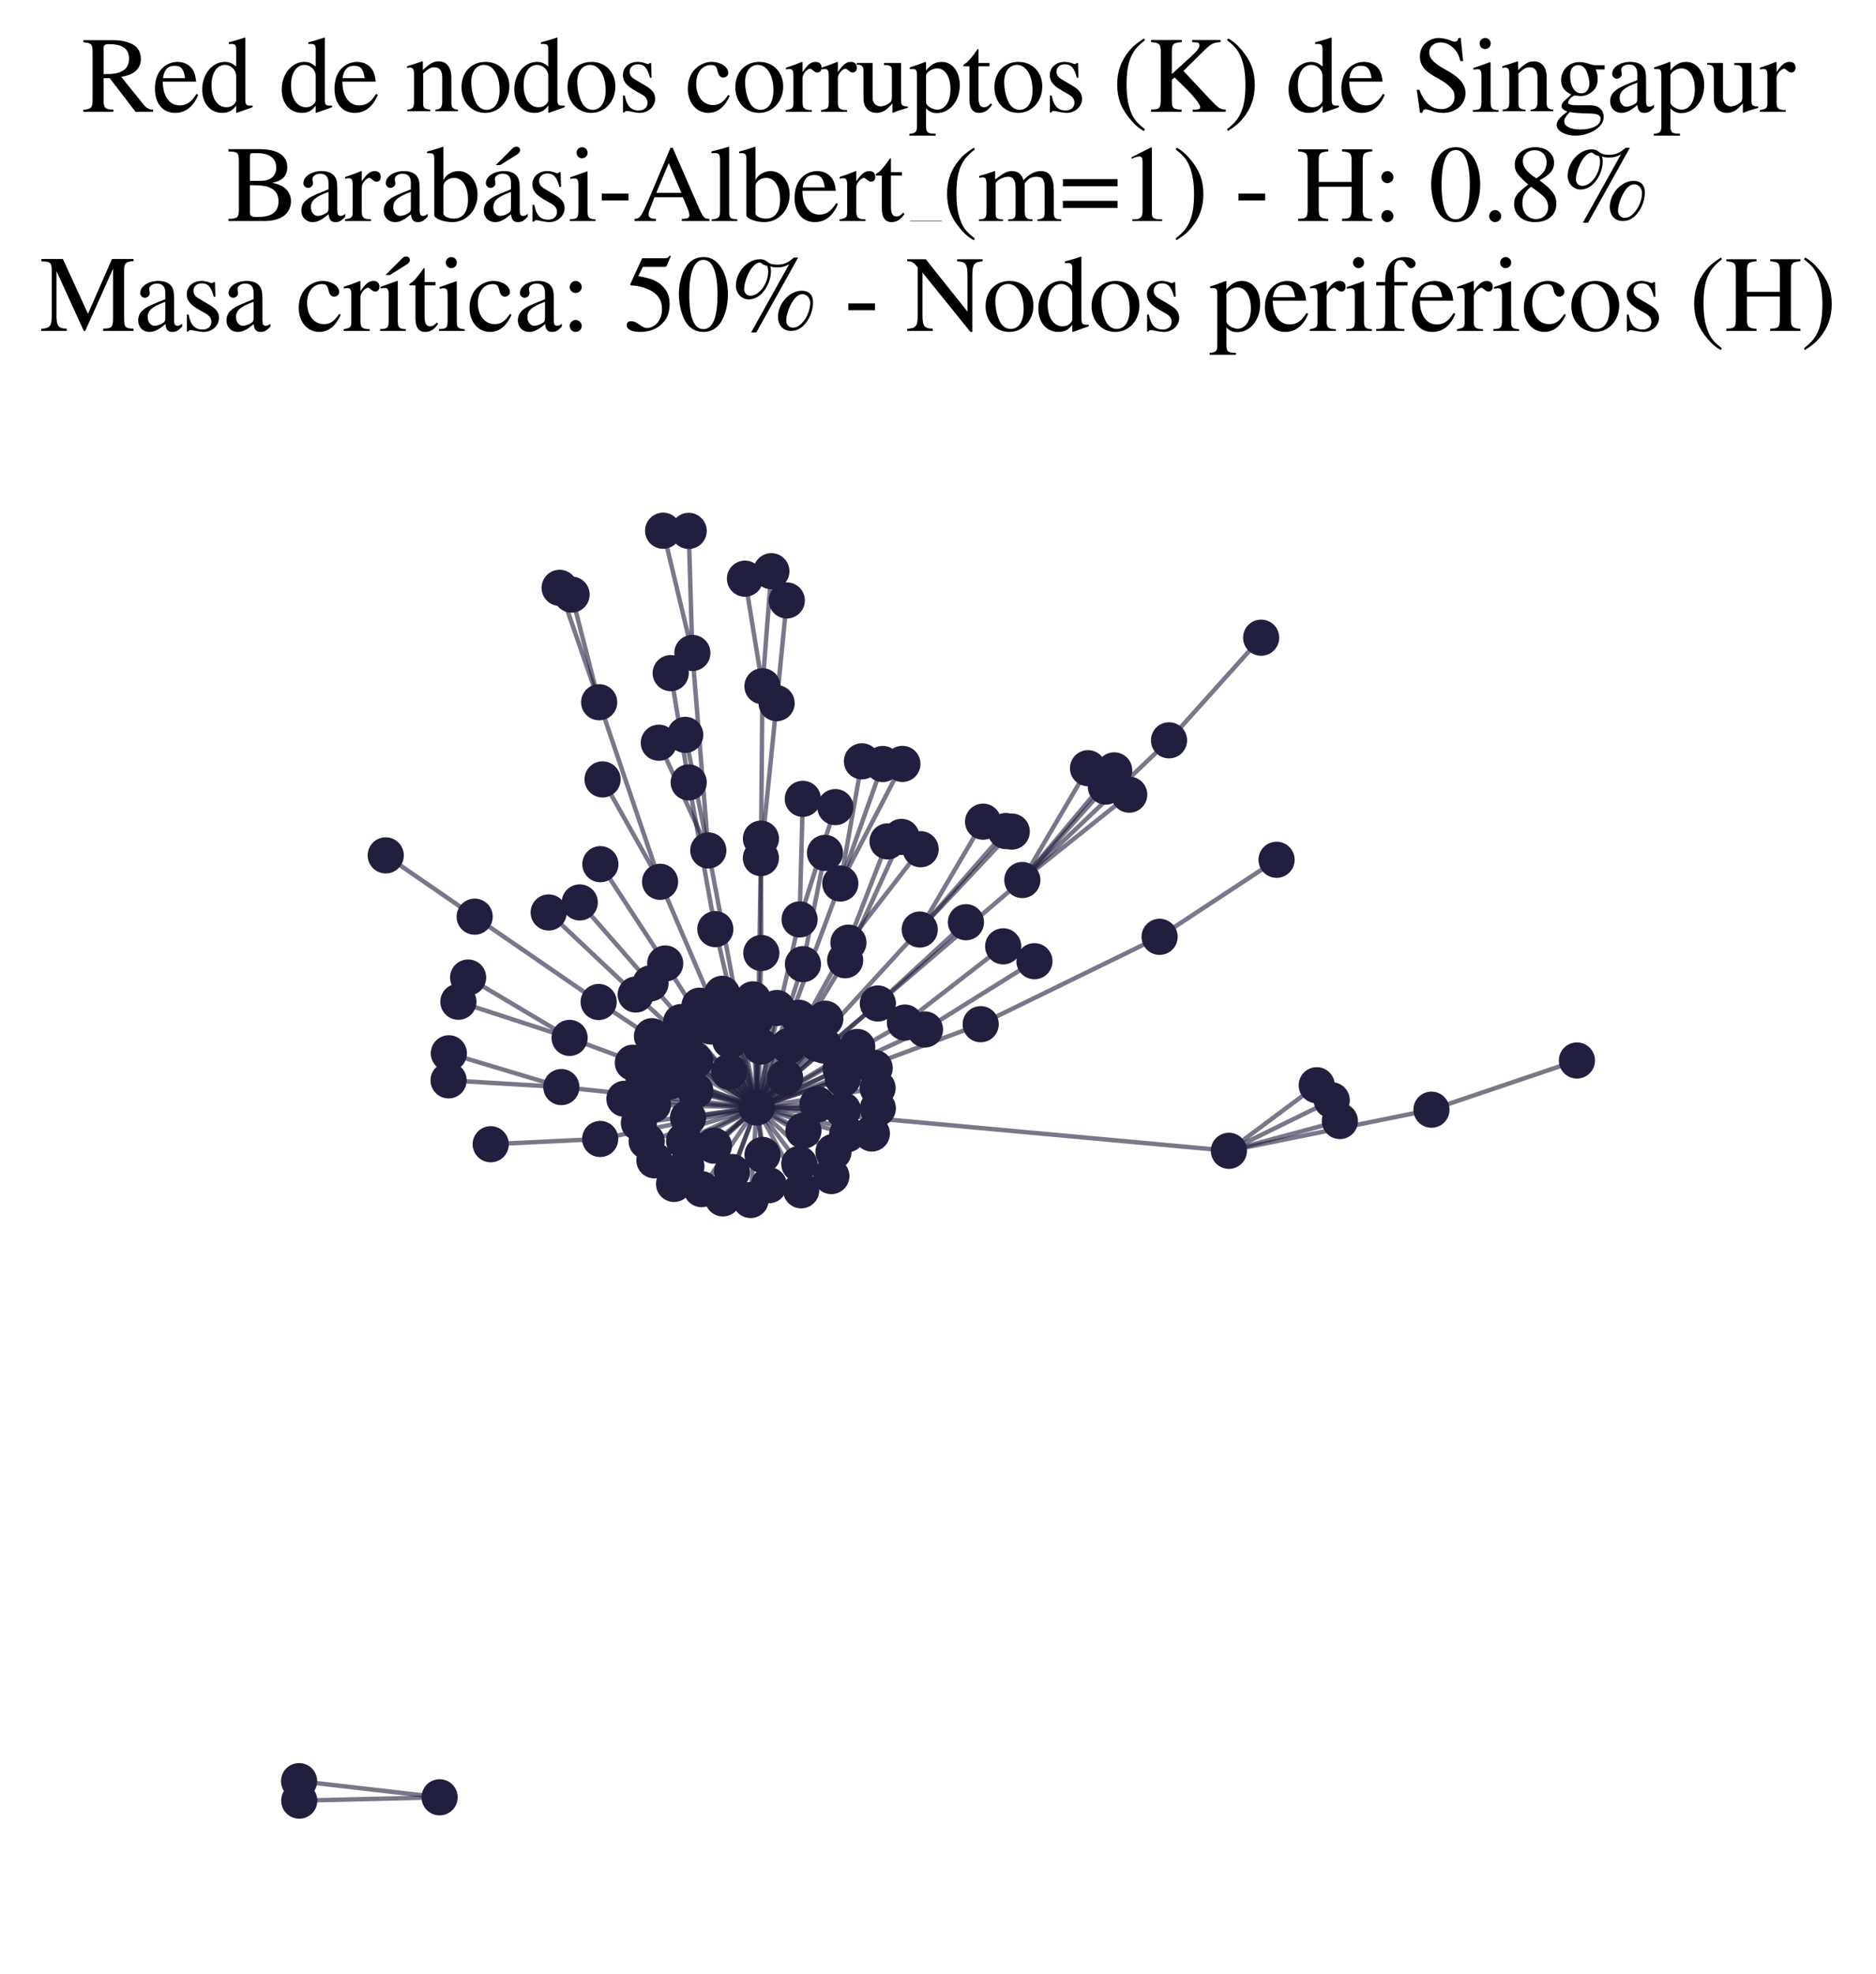 <?xml version="1.0" encoding="utf-8" standalone="no"?>
<!DOCTYPE svg PUBLIC "-//W3C//DTD SVG 1.1//EN"
  "http://www.w3.org/Graphics/SVG/1.1/DTD/svg11.dtd">
<svg xmlns:xlink="http://www.w3.org/1999/xlink" width="169.253pt" height="178.045pt" viewBox="0 0 169.253 178.045" xmlns="http://www.w3.org/2000/svg" version="1.1">
 <defs>
  <style type="text/css">*{stroke-linejoin: round; stroke-linecap: butt}</style>
 </defs>
 <g id="figure_1">
  <g id="patch_1">
   <path d="M 0 178.045 
L 169.253 178.045 
L 169.253 0 
L 0 0 
z
" style="fill: #ffffff"/>
  </g>
  <g id="axes_1">
   <g id="LineCollection_1">
    <path d="M 68.27 99.897 
L 63.904 76.709 
" clip-path="url(#pbd090edae4)" style="fill: none; stroke: #201f3d; stroke-opacity: 0.6; stroke-width: 0.4"/>
    <path d="M 68.27 99.897 
L 59.786 95.142 
" clip-path="url(#pbd090edae4)" style="fill: none; stroke: #201f3d; stroke-opacity: 0.6; stroke-width: 0.4"/>
    <path d="M 68.27 99.897 
L 61.452 92.185 
" clip-path="url(#pbd090edae4)" style="fill: none; stroke: #201f3d; stroke-opacity: 0.6; stroke-width: 0.4"/>
    <path d="M 68.27 99.897 
L 92.234 79.378 
" clip-path="url(#pbd090edae4)" style="fill: none; stroke: #201f3d; stroke-opacity: 0.6; stroke-width: 0.4"/>
    <path d="M 68.27 99.897 
L 60.016 86.906 
" clip-path="url(#pbd090edae4)" style="fill: none; stroke: #201f3d; stroke-opacity: 0.6; stroke-width: 0.4"/>
    <path d="M 68.27 99.897 
L 68.648 77.396 
" clip-path="url(#pbd090edae4)" style="fill: none; stroke: #201f3d; stroke-opacity: 0.6; stroke-width: 0.4"/>
    <path d="M 68.27 99.897 
L 65.219 108.095 
" clip-path="url(#pbd090edae4)" style="fill: none; stroke: #201f3d; stroke-opacity: 0.6; stroke-width: 0.4"/>
    <path d="M 68.27 99.897 
L 68.645 94.4 
" clip-path="url(#pbd090edae4)" style="fill: none; stroke: #201f3d; stroke-opacity: 0.6; stroke-width: 0.4"/>
    <path d="M 68.27 99.897 
L 72.283 107.365 
" clip-path="url(#pbd090edae4)" style="fill: none; stroke: #201f3d; stroke-opacity: 0.6; stroke-width: 0.4"/>
    <path d="M 68.27 99.897 
L 50.646 98.054 
" clip-path="url(#pbd090edae4)" style="fill: none; stroke: #201f3d; stroke-opacity: 0.6; stroke-width: 0.4"/>
    <path d="M 68.27 99.897 
L 78.914 96.332 
" clip-path="url(#pbd090edae4)" style="fill: none; stroke: #201f3d; stroke-opacity: 0.6; stroke-width: 0.4"/>
    <path d="M 68.27 99.897 
L 75.814 79.693 
" clip-path="url(#pbd090edae4)" style="fill: none; stroke: #201f3d; stroke-opacity: 0.6; stroke-width: 0.4"/>
    <path d="M 68.27 99.897 
L 68.793 104.174 
" clip-path="url(#pbd090edae4)" style="fill: none; stroke: #201f3d; stroke-opacity: 0.6; stroke-width: 0.4"/>
    <path d="M 68.27 99.897 
L 83.453 92.857 
" clip-path="url(#pbd090edae4)" style="fill: none; stroke: #201f3d; stroke-opacity: 0.6; stroke-width: 0.4"/>
    <path d="M 68.27 99.897 
L 72.443 86.966 
" clip-path="url(#pbd090edae4)" style="fill: none; stroke: #201f3d; stroke-opacity: 0.6; stroke-width: 0.4"/>
    <path d="M 68.27 99.897 
L 68.687 85.963 
" clip-path="url(#pbd090edae4)" style="fill: none; stroke: #201f3d; stroke-opacity: 0.6; stroke-width: 0.4"/>
    <path d="M 68.27 99.897 
L 61.715 102.896 
" clip-path="url(#pbd090edae4)" style="fill: none; stroke: #201f3d; stroke-opacity: 0.6; stroke-width: 0.4"/>
    <path d="M 68.27 99.897 
L 72.139 82.932 
" clip-path="url(#pbd090edae4)" style="fill: none; stroke: #201f3d; stroke-opacity: 0.6; stroke-width: 0.4"/>
    <path d="M 68.27 99.897 
L 82.979 83.844 
" clip-path="url(#pbd090edae4)" style="fill: none; stroke: #201f3d; stroke-opacity: 0.6; stroke-width: 0.4"/>
    <path d="M 68.27 99.897 
L 76.048 100.121 
" clip-path="url(#pbd090edae4)" style="fill: none; stroke: #201f3d; stroke-opacity: 0.6; stroke-width: 0.4"/>
    <path d="M 68.27 99.897 
L 76.545 85.026 
" clip-path="url(#pbd090edae4)" style="fill: none; stroke: #201f3d; stroke-opacity: 0.6; stroke-width: 0.4"/>
    <path d="M 68.27 99.897 
L 57.355 89.706 
" clip-path="url(#pbd090edae4)" style="fill: none; stroke: #201f3d; stroke-opacity: 0.6; stroke-width: 0.4"/>
    <path d="M 68.27 99.897 
L 79.2 90.515 
" clip-path="url(#pbd090edae4)" style="fill: none; stroke: #201f3d; stroke-opacity: 0.6; stroke-width: 0.4"/>
    <path d="M 68.27 99.897 
L 75.844 96.416 
" clip-path="url(#pbd090edae4)" style="fill: none; stroke: #201f3d; stroke-opacity: 0.6; stroke-width: 0.4"/>
    <path d="M 68.27 99.897 
L 73.78 94.154 
" clip-path="url(#pbd090edae4)" style="fill: none; stroke: #201f3d; stroke-opacity: 0.6; stroke-width: 0.4"/>
    <path d="M 68.27 99.897 
L 64.409 103.339 
" clip-path="url(#pbd090edae4)" style="fill: none; stroke: #201f3d; stroke-opacity: 0.6; stroke-width: 0.4"/>
    <path d="M 68.27 99.897 
L 59.551 79.537 
" clip-path="url(#pbd090edae4)" style="fill: none; stroke: #201f3d; stroke-opacity: 0.6; stroke-width: 0.4"/>
    <path d="M 68.27 99.897 
L 78.659 102.242 
" clip-path="url(#pbd090edae4)" style="fill: none; stroke: #201f3d; stroke-opacity: 0.6; stroke-width: 0.4"/>
    <path d="M 68.27 99.897 
L 76.252 86.615 
" clip-path="url(#pbd090edae4)" style="fill: none; stroke: #201f3d; stroke-opacity: 0.6; stroke-width: 0.4"/>
    <path d="M 68.27 99.897 
L 60.813 106.787 
" clip-path="url(#pbd090edae4)" style="fill: none; stroke: #201f3d; stroke-opacity: 0.6; stroke-width: 0.4"/>
    <path d="M 68.27 99.897 
L 72.487 101.988 
" clip-path="url(#pbd090edae4)" style="fill: none; stroke: #201f3d; stroke-opacity: 0.6; stroke-width: 0.4"/>
    <path d="M 68.27 99.897 
L 110.872 103.802 
" clip-path="url(#pbd090edae4)" style="fill: none; stroke: #201f3d; stroke-opacity: 0.6; stroke-width: 0.4"/>
    <path d="M 68.27 99.897 
L 75.197 103.901 
" clip-path="url(#pbd090edae4)" style="fill: none; stroke: #201f3d; stroke-opacity: 0.6; stroke-width: 0.4"/>
    <path d="M 68.27 99.897 
L 54.148 102.735 
" clip-path="url(#pbd090edae4)" style="fill: none; stroke: #201f3d; stroke-opacity: 0.6; stroke-width: 0.4"/>
    <path d="M 68.27 99.897 
L 58.343 102.945 
" clip-path="url(#pbd090edae4)" style="fill: none; stroke: #201f3d; stroke-opacity: 0.6; stroke-width: 0.4"/>
    <path d="M 68.27 99.897 
L 56.336 99.112 
" clip-path="url(#pbd090edae4)" style="fill: none; stroke: #201f3d; stroke-opacity: 0.6; stroke-width: 0.4"/>
    <path d="M 68.27 99.897 
L 88.477 92.383 
" clip-path="url(#pbd090edae4)" style="fill: none; stroke: #201f3d; stroke-opacity: 0.6; stroke-width: 0.4"/>
    <path d="M 68.27 99.897 
L 58.686 88.699 
" clip-path="url(#pbd090edae4)" style="fill: none; stroke: #201f3d; stroke-opacity: 0.6; stroke-width: 0.4"/>
    <path d="M 68.27 99.897 
L 57.096 95.858 
" clip-path="url(#pbd090edae4)" style="fill: none; stroke: #201f3d; stroke-opacity: 0.6; stroke-width: 0.4"/>
    <path d="M 68.27 99.897 
L 69.367 106.904 
" clip-path="url(#pbd090edae4)" style="fill: none; stroke: #201f3d; stroke-opacity: 0.6; stroke-width: 0.4"/>
    <path d="M 68.27 99.897 
L 60.455 97.55 
" clip-path="url(#pbd090edae4)" style="fill: none; stroke: #201f3d; stroke-opacity: 0.6; stroke-width: 0.4"/>
    <path d="M 68.27 99.897 
L 62.076 100.824 
" clip-path="url(#pbd090edae4)" style="fill: none; stroke: #201f3d; stroke-opacity: 0.6; stroke-width: 0.4"/>
    <path d="M 68.27 99.897 
L 61.77 94.018 
" clip-path="url(#pbd090edae4)" style="fill: none; stroke: #201f3d; stroke-opacity: 0.6; stroke-width: 0.4"/>
    <path d="M 68.27 99.897 
L 51.39 93.619 
" clip-path="url(#pbd090edae4)" style="fill: none; stroke: #201f3d; stroke-opacity: 0.6; stroke-width: 0.4"/>
    <path d="M 68.27 99.897 
L 59.04 104.66 
" clip-path="url(#pbd090edae4)" style="fill: none; stroke: #201f3d; stroke-opacity: 0.6; stroke-width: 0.4"/>
    <path d="M 68.27 99.897 
L 54.01 90.38 
" clip-path="url(#pbd090edae4)" style="fill: none; stroke: #201f3d; stroke-opacity: 0.6; stroke-width: 0.4"/>
    <path d="M 68.27 99.897 
L 64.538 83.807 
" clip-path="url(#pbd090edae4)" style="fill: none; stroke: #201f3d; stroke-opacity: 0.6; stroke-width: 0.4"/>
    <path d="M 68.27 99.897 
L 81.641 92.234 
" clip-path="url(#pbd090edae4)" style="fill: none; stroke: #201f3d; stroke-opacity: 0.6; stroke-width: 0.4"/>
    <path d="M 68.27 99.897 
L 73.753 99.621 
" clip-path="url(#pbd090edae4)" style="fill: none; stroke: #201f3d; stroke-opacity: 0.6; stroke-width: 0.4"/>
    <path d="M 68.27 99.897 
L 68.171 91.913 
" clip-path="url(#pbd090edae4)" style="fill: none; stroke: #201f3d; stroke-opacity: 0.6; stroke-width: 0.4"/>
    <path d="M 68.27 99.897 
L 74.46 91.89 
" clip-path="url(#pbd090edae4)" style="fill: none; stroke: #201f3d; stroke-opacity: 0.6; stroke-width: 0.4"/>
    <path d="M 68.27 99.897 
L 57.641 101.285 
" clip-path="url(#pbd090edae4)" style="fill: none; stroke: #201f3d; stroke-opacity: 0.6; stroke-width: 0.4"/>
    <path d="M 68.27 99.897 
L 77.339 94.434 
" clip-path="url(#pbd090edae4)" style="fill: none; stroke: #201f3d; stroke-opacity: 0.6; stroke-width: 0.4"/>
    <path d="M 68.27 99.897 
L 62.728 98.383 
" clip-path="url(#pbd090edae4)" style="fill: none; stroke: #201f3d; stroke-opacity: 0.6; stroke-width: 0.4"/>
    <path d="M 68.27 99.897 
L 65.154 89.643 
" clip-path="url(#pbd090edae4)" style="fill: none; stroke: #201f3d; stroke-opacity: 0.6; stroke-width: 0.4"/>
    <path d="M 68.27 99.897 
L 70.088 90.92 
" clip-path="url(#pbd090edae4)" style="fill: none; stroke: #201f3d; stroke-opacity: 0.6; stroke-width: 0.4"/>
    <path d="M 68.27 99.897 
L 64.158 92.591 
" clip-path="url(#pbd090edae4)" style="fill: none; stroke: #201f3d; stroke-opacity: 0.6; stroke-width: 0.4"/>
    <path d="M 68.27 99.897 
L 65.881 93.864 
" clip-path="url(#pbd090edae4)" style="fill: none; stroke: #201f3d; stroke-opacity: 0.6; stroke-width: 0.4"/>
    <path d="M 68.27 99.897 
L 76.438 102.306 
" clip-path="url(#pbd090edae4)" style="fill: none; stroke: #201f3d; stroke-opacity: 0.6; stroke-width: 0.4"/>
    <path d="M 68.27 99.897 
L 74.338 94.306 
" clip-path="url(#pbd090edae4)" style="fill: none; stroke: #201f3d; stroke-opacity: 0.6; stroke-width: 0.4"/>
    <path d="M 68.27 99.897 
L 67.93 90.142 
" clip-path="url(#pbd090edae4)" style="fill: none; stroke: #201f3d; stroke-opacity: 0.6; stroke-width: 0.4"/>
    <path d="M 68.27 99.897 
L 79.178 98.142 
" clip-path="url(#pbd090edae4)" style="fill: none; stroke: #201f3d; stroke-opacity: 0.6; stroke-width: 0.4"/>
    <path d="M 68.27 99.897 
L 63.295 107.258 
" clip-path="url(#pbd090edae4)" style="fill: none; stroke: #201f3d; stroke-opacity: 0.6; stroke-width: 0.4"/>
    <path d="M 68.27 99.897 
L 66.038 105.715 
" clip-path="url(#pbd090edae4)" style="fill: none; stroke: #201f3d; stroke-opacity: 0.6; stroke-width: 0.4"/>
    <path d="M 68.27 99.897 
L 72.07 91.804 
" clip-path="url(#pbd090edae4)" style="fill: none; stroke: #201f3d; stroke-opacity: 0.6; stroke-width: 0.4"/>
    <path d="M 68.27 99.897 
L 58.069 97.392 
" clip-path="url(#pbd090edae4)" style="fill: none; stroke: #201f3d; stroke-opacity: 0.6; stroke-width: 0.4"/>
    <path d="M 68.27 99.897 
L 75.005 106.08 
" clip-path="url(#pbd090edae4)" style="fill: none; stroke: #201f3d; stroke-opacity: 0.6; stroke-width: 0.4"/>
    <path d="M 68.27 99.897 
L 58.82 93.464 
" clip-path="url(#pbd090edae4)" style="fill: none; stroke: #201f3d; stroke-opacity: 0.6; stroke-width: 0.4"/>
    <path d="M 68.27 99.897 
L 76.041 97.291 
" clip-path="url(#pbd090edae4)" style="fill: none; stroke: #201f3d; stroke-opacity: 0.6; stroke-width: 0.4"/>
    <path d="M 68.27 99.897 
L 63.106 90.714 
" clip-path="url(#pbd090edae4)" style="fill: none; stroke: #201f3d; stroke-opacity: 0.6; stroke-width: 0.4"/>
    <path d="M 68.27 99.897 
L 70.839 97.213 
" clip-path="url(#pbd090edae4)" style="fill: none; stroke: #201f3d; stroke-opacity: 0.6; stroke-width: 0.4"/>
    <path d="M 68.27 99.897 
L 65.778 96.669 
" clip-path="url(#pbd090edae4)" style="fill: none; stroke: #201f3d; stroke-opacity: 0.6; stroke-width: 0.4"/>
    <path d="M 68.27 99.897 
L 62.727 95.664 
" clip-path="url(#pbd090edae4)" style="fill: none; stroke: #201f3d; stroke-opacity: 0.6; stroke-width: 0.4"/>
    <path d="M 68.27 99.897 
L 72.112 104.989 
" clip-path="url(#pbd090edae4)" style="fill: none; stroke: #201f3d; stroke-opacity: 0.6; stroke-width: 0.4"/>
    <path d="M 68.27 99.897 
L 65.813 90.977 
" clip-path="url(#pbd090edae4)" style="fill: none; stroke: #201f3d; stroke-opacity: 0.6; stroke-width: 0.4"/>
    <path d="M 68.27 99.897 
L 79.198 99.976 
" clip-path="url(#pbd090edae4)" style="fill: none; stroke: #201f3d; stroke-opacity: 0.6; stroke-width: 0.4"/>
    <path d="M 68.27 99.897 
L 71.144 94.362 
" clip-path="url(#pbd090edae4)" style="fill: none; stroke: #201f3d; stroke-opacity: 0.6; stroke-width: 0.4"/>
    <path d="M 68.27 99.897 
L 61.928 105.19 
" clip-path="url(#pbd090edae4)" style="fill: none; stroke: #201f3d; stroke-opacity: 0.6; stroke-width: 0.4"/>
    <path d="M 68.27 99.897 
L 58.917 99.646 
" clip-path="url(#pbd090edae4)" style="fill: none; stroke: #201f3d; stroke-opacity: 0.6; stroke-width: 0.4"/>
    <path d="M 68.27 99.897 
L 67.721 108.238 
" clip-path="url(#pbd090edae4)" style="fill: none; stroke: #201f3d; stroke-opacity: 0.6; stroke-width: 0.4"/>
    <path d="M 63.904 76.709 
L 62.466 58.897 
" clip-path="url(#pbd090edae4)" style="fill: none; stroke: #201f3d; stroke-opacity: 0.6; stroke-width: 0.4"/>
    <path d="M 63.904 76.709 
L 59.44 66.995 
" clip-path="url(#pbd090edae4)" style="fill: none; stroke: #201f3d; stroke-opacity: 0.6; stroke-width: 0.4"/>
    <path d="M 63.904 76.709 
L 61.821 66.284 
" clip-path="url(#pbd090edae4)" style="fill: none; stroke: #201f3d; stroke-opacity: 0.6; stroke-width: 0.4"/>
    <path d="M 118.796 97.89 
L 110.872 103.802 
" clip-path="url(#pbd090edae4)" style="fill: none; stroke: #201f3d; stroke-opacity: 0.6; stroke-width: 0.4"/>
    <path d="M 92.234 79.378 
L 101.877 71.678 
" clip-path="url(#pbd090edae4)" style="fill: none; stroke: #201f3d; stroke-opacity: 0.6; stroke-width: 0.4"/>
    <path d="M 92.234 79.378 
L 98.162 69.293 
" clip-path="url(#pbd090edae4)" style="fill: none; stroke: #201f3d; stroke-opacity: 0.6; stroke-width: 0.4"/>
    <path d="M 92.234 79.378 
L 105.47 66.777 
" clip-path="url(#pbd090edae4)" style="fill: none; stroke: #201f3d; stroke-opacity: 0.6; stroke-width: 0.4"/>
    <path d="M 92.234 79.378 
L 99.767 70.952 
" clip-path="url(#pbd090edae4)" style="fill: none; stroke: #201f3d; stroke-opacity: 0.6; stroke-width: 0.4"/>
    <path d="M 92.234 79.378 
L 100.524 69.488 
" clip-path="url(#pbd090edae4)" style="fill: none; stroke: #201f3d; stroke-opacity: 0.6; stroke-width: 0.4"/>
    <path d="M 87.149 83.184 
L 79.2 90.515 
" clip-path="url(#pbd090edae4)" style="fill: none; stroke: #201f3d; stroke-opacity: 0.6; stroke-width: 0.4"/>
    <path d="M 60.016 86.906 
L 54.165 77.948 
" clip-path="url(#pbd090edae4)" style="fill: none; stroke: #201f3d; stroke-opacity: 0.6; stroke-width: 0.4"/>
    <path d="M 120.883 101.116 
L 110.872 103.802 
" clip-path="url(#pbd090edae4)" style="fill: none; stroke: #201f3d; stroke-opacity: 0.6; stroke-width: 0.4"/>
    <path d="M 68.648 77.396 
L 70.066 63.427 
" clip-path="url(#pbd090edae4)" style="fill: none; stroke: #201f3d; stroke-opacity: 0.6; stroke-width: 0.4"/>
    <path d="M 68.648 77.396 
L 68.79 61.9 
" clip-path="url(#pbd090edae4)" style="fill: none; stroke: #201f3d; stroke-opacity: 0.6; stroke-width: 0.4"/>
    <path d="M 51.568 53.631 
L 54.058 63.342 
" clip-path="url(#pbd090edae4)" style="fill: none; stroke: #201f3d; stroke-opacity: 0.6; stroke-width: 0.4"/>
    <path d="M 62.135 70.574 
L 64.538 83.807 
" clip-path="url(#pbd090edae4)" style="fill: none; stroke: #201f3d; stroke-opacity: 0.6; stroke-width: 0.4"/>
    <path d="M 62.135 70.574 
L 60.512 60.716 
" clip-path="url(#pbd090edae4)" style="fill: none; stroke: #201f3d; stroke-opacity: 0.6; stroke-width: 0.4"/>
    <path d="M 62.466 58.897 
L 59.826 47.873 
" clip-path="url(#pbd090edae4)" style="fill: none; stroke: #201f3d; stroke-opacity: 0.6; stroke-width: 0.4"/>
    <path d="M 62.466 58.897 
L 62.134 47.887 
" clip-path="url(#pbd090edae4)" style="fill: none; stroke: #201f3d; stroke-opacity: 0.6; stroke-width: 0.4"/>
    <path d="M 69.592 51.525 
L 68.79 61.9 
" clip-path="url(#pbd090edae4)" style="fill: none; stroke: #201f3d; stroke-opacity: 0.6; stroke-width: 0.4"/>
    <path d="M 50.646 98.054 
L 40.472 97.447 
" clip-path="url(#pbd090edae4)" style="fill: none; stroke: #201f3d; stroke-opacity: 0.6; stroke-width: 0.4"/>
    <path d="M 50.646 98.054 
L 40.496 95.009 
" clip-path="url(#pbd090edae4)" style="fill: none; stroke: #201f3d; stroke-opacity: 0.6; stroke-width: 0.4"/>
    <path d="M 129.147 100.094 
L 110.872 103.802 
" clip-path="url(#pbd090edae4)" style="fill: none; stroke: #201f3d; stroke-opacity: 0.6; stroke-width: 0.4"/>
    <path d="M 129.147 100.094 
L 142.271 95.656 
" clip-path="url(#pbd090edae4)" style="fill: none; stroke: #201f3d; stroke-opacity: 0.6; stroke-width: 0.4"/>
    <path d="M 90.747 74.961 
L 82.979 83.844 
" clip-path="url(#pbd090edae4)" style="fill: none; stroke: #201f3d; stroke-opacity: 0.6; stroke-width: 0.4"/>
    <path d="M 75.814 79.693 
L 79.643 68.913 
" clip-path="url(#pbd090edae4)" style="fill: none; stroke: #201f3d; stroke-opacity: 0.6; stroke-width: 0.4"/>
    <path d="M 75.814 79.693 
L 81.415 68.905 
" clip-path="url(#pbd090edae4)" style="fill: none; stroke: #201f3d; stroke-opacity: 0.6; stroke-width: 0.4"/>
    <path d="M 75.814 79.693 
L 77.763 68.672 
" clip-path="url(#pbd090edae4)" style="fill: none; stroke: #201f3d; stroke-opacity: 0.6; stroke-width: 0.4"/>
    <path d="M 70.066 63.427 
L 70.984 54.159 
" clip-path="url(#pbd090edae4)" style="fill: none; stroke: #201f3d; stroke-opacity: 0.6; stroke-width: 0.4"/>
    <path d="M 88.694 74.115 
L 82.979 83.844 
" clip-path="url(#pbd090edae4)" style="fill: none; stroke: #201f3d; stroke-opacity: 0.6; stroke-width: 0.4"/>
    <path d="M 83.453 92.857 
L 93.326 86.701 
" clip-path="url(#pbd090edae4)" style="fill: none; stroke: #201f3d; stroke-opacity: 0.6; stroke-width: 0.4"/>
    <path d="M 72.443 86.966 
L 74.43 76.932 
" clip-path="url(#pbd090edae4)" style="fill: none; stroke: #201f3d; stroke-opacity: 0.6; stroke-width: 0.4"/>
    <path d="M 68.687 85.963 
L 68.652 75.646 
" clip-path="url(#pbd090edae4)" style="fill: none; stroke: #201f3d; stroke-opacity: 0.6; stroke-width: 0.4"/>
    <path d="M 90.507 85.36 
L 81.641 92.234 
" clip-path="url(#pbd090edae4)" style="fill: none; stroke: #201f3d; stroke-opacity: 0.6; stroke-width: 0.4"/>
    <path d="M 81.332 75.486 
L 76.252 86.615 
" clip-path="url(#pbd090edae4)" style="fill: none; stroke: #201f3d; stroke-opacity: 0.6; stroke-width: 0.4"/>
    <path d="M 113.781 57.52 
L 105.47 66.777 
" clip-path="url(#pbd090edae4)" style="fill: none; stroke: #201f3d; stroke-opacity: 0.6; stroke-width: 0.4"/>
    <path d="M 42.233 88.174 
L 51.39 93.619 
" clip-path="url(#pbd090edae4)" style="fill: none; stroke: #201f3d; stroke-opacity: 0.6; stroke-width: 0.4"/>
    <path d="M 72.139 82.932 
L 75.365 72.8 
" clip-path="url(#pbd090edae4)" style="fill: none; stroke: #201f3d; stroke-opacity: 0.6; stroke-width: 0.4"/>
    <path d="M 72.139 82.932 
L 72.429 72.055 
" clip-path="url(#pbd090edae4)" style="fill: none; stroke: #201f3d; stroke-opacity: 0.6; stroke-width: 0.4"/>
    <path d="M 82.979 83.844 
L 91.281 75.007 
" clip-path="url(#pbd090edae4)" style="fill: none; stroke: #201f3d; stroke-opacity: 0.6; stroke-width: 0.4"/>
    <path d="M 76.545 85.026 
L 83.058 76.599 
" clip-path="url(#pbd090edae4)" style="fill: none; stroke: #201f3d; stroke-opacity: 0.6; stroke-width: 0.4"/>
    <path d="M 76.545 85.026 
L 80.074 75.893 
" clip-path="url(#pbd090edae4)" style="fill: none; stroke: #201f3d; stroke-opacity: 0.6; stroke-width: 0.4"/>
    <path d="M 57.355 89.706 
L 49.503 82.305 
" clip-path="url(#pbd090edae4)" style="fill: none; stroke: #201f3d; stroke-opacity: 0.6; stroke-width: 0.4"/>
    <path d="M 50.49 53.024 
L 54.058 63.342 
" clip-path="url(#pbd090edae4)" style="fill: none; stroke: #201f3d; stroke-opacity: 0.6; stroke-width: 0.4"/>
    <path d="M 52.307 81.4 
L 58.686 88.699 
" clip-path="url(#pbd090edae4)" style="fill: none; stroke: #201f3d; stroke-opacity: 0.6; stroke-width: 0.4"/>
    <path d="M 59.551 79.537 
L 54.058 63.342 
" clip-path="url(#pbd090edae4)" style="fill: none; stroke: #201f3d; stroke-opacity: 0.6; stroke-width: 0.4"/>
    <path d="M 59.551 79.537 
L 54.363 70.303 
" clip-path="url(#pbd090edae4)" style="fill: none; stroke: #201f3d; stroke-opacity: 0.6; stroke-width: 0.4"/>
    <path d="M 39.661 162.116 
L 26.982 160.659 
" clip-path="url(#pbd090edae4)" style="fill: none; stroke: #201f3d; stroke-opacity: 0.6; stroke-width: 0.4"/>
    <path d="M 39.661 162.116 
L 26.998 162.418 
" clip-path="url(#pbd090edae4)" style="fill: none; stroke: #201f3d; stroke-opacity: 0.6; stroke-width: 0.4"/>
    <path d="M 104.62 84.501 
L 88.477 92.383 
" clip-path="url(#pbd090edae4)" style="fill: none; stroke: #201f3d; stroke-opacity: 0.6; stroke-width: 0.4"/>
    <path d="M 104.62 84.501 
L 115.172 77.553 
" clip-path="url(#pbd090edae4)" style="fill: none; stroke: #201f3d; stroke-opacity: 0.6; stroke-width: 0.4"/>
    <path d="M 110.872 103.802 
L 120.15 99.245 
" clip-path="url(#pbd090edae4)" style="fill: none; stroke: #201f3d; stroke-opacity: 0.6; stroke-width: 0.4"/>
    <path d="M 54.148 102.735 
L 44.273 103.211 
" clip-path="url(#pbd090edae4)" style="fill: none; stroke: #201f3d; stroke-opacity: 0.6; stroke-width: 0.4"/>
    <path d="M 68.79 61.9 
L 67.211 52.198 
" clip-path="url(#pbd090edae4)" style="fill: none; stroke: #201f3d; stroke-opacity: 0.6; stroke-width: 0.4"/>
    <path d="M 51.39 93.619 
L 41.357 90.357 
" clip-path="url(#pbd090edae4)" style="fill: none; stroke: #201f3d; stroke-opacity: 0.6; stroke-width: 0.4"/>
    <path d="M 34.801 77.155 
L 42.825 82.683 
" clip-path="url(#pbd090edae4)" style="fill: none; stroke: #201f3d; stroke-opacity: 0.6; stroke-width: 0.4"/>
    <path d="M 54.01 90.38 
L 42.825 82.683 
" clip-path="url(#pbd090edae4)" style="fill: none; stroke: #201f3d; stroke-opacity: 0.6; stroke-width: 0.4"/>
   </g>
   <g id="PathCollection_1">
    <defs>
     <path id="ma659ba2d91" d="M 0 1.581 
C 0.419 1.581 0.822 1.415 1.118 1.118 
C 1.415 0.822 1.581 0.419 1.581 0 
C 1.581 -0.419 1.415 -0.822 1.118 -1.118 
C 0.822 -1.415 0.419 -1.581 0 -1.581 
C -0.419 -1.581 -0.822 -1.415 -1.118 -1.118 
C -1.415 -0.822 -1.581 -0.419 -1.581 0 
C -1.581 0.419 -1.415 0.822 -1.118 1.118 
C -0.822 1.415 -0.419 1.581 0 1.581 
z
" style="stroke: #201f3d; stroke-width: 0.1"/>
    </defs>
    <g clip-path="url(#pbd090edae4)">
     <use xlink:href="#ma659ba2d91" x="71.144" y="94.362" style="fill: #201f3d; stroke: #201f3d; stroke-width: 0.1"/>
     <use xlink:href="#ma659ba2d91" x="79.643" y="68.913" style="fill: #201f3d; stroke: #201f3d; stroke-width: 0.1"/>
     <use xlink:href="#ma659ba2d91" x="74.338" y="94.306" style="fill: #201f3d; stroke: #201f3d; stroke-width: 0.1"/>
     <use xlink:href="#ma659ba2d91" x="39.661" y="162.116" style="fill: #201f3d; stroke: #201f3d; stroke-width: 0.1"/>
     <use xlink:href="#ma659ba2d91" x="79.2" y="90.515" style="fill: #201f3d; stroke: #201f3d; stroke-width: 0.1"/>
     <use xlink:href="#ma659ba2d91" x="75.844" y="96.416" style="fill: #201f3d; stroke: #201f3d; stroke-width: 0.1"/>
     <use xlink:href="#ma659ba2d91" x="62.727" y="95.664" style="fill: #201f3d; stroke: #201f3d; stroke-width: 0.1"/>
     <use xlink:href="#ma659ba2d91" x="59.04" y="104.66" style="fill: #201f3d; stroke: #201f3d; stroke-width: 0.1"/>
     <use xlink:href="#ma659ba2d91" x="54.01" y="90.38" style="fill: #201f3d; stroke: #201f3d; stroke-width: 0.1"/>
     <use xlink:href="#ma659ba2d91" x="65.154" y="89.643" style="fill: #201f3d; stroke: #201f3d; stroke-width: 0.1"/>
     <use xlink:href="#ma659ba2d91" x="59.44" y="66.995" style="fill: #201f3d; stroke: #201f3d; stroke-width: 0.1"/>
     <use xlink:href="#ma659ba2d91" x="64.158" y="92.591" style="fill: #201f3d; stroke: #201f3d; stroke-width: 0.1"/>
     <use xlink:href="#ma659ba2d91" x="88.477" y="92.383" style="fill: #201f3d; stroke: #201f3d; stroke-width: 0.1"/>
     <use xlink:href="#ma659ba2d91" x="76.438" y="102.306" style="fill: #201f3d; stroke: #201f3d; stroke-width: 0.1"/>
     <use xlink:href="#ma659ba2d91" x="60.512" y="60.716" style="fill: #201f3d; stroke: #201f3d; stroke-width: 0.1"/>
     <use xlink:href="#ma659ba2d91" x="81.332" y="75.486" style="fill: #201f3d; stroke: #201f3d; stroke-width: 0.1"/>
     <use xlink:href="#ma659ba2d91" x="118.796" y="97.89" style="fill: #201f3d; stroke: #201f3d; stroke-width: 0.1"/>
     <use xlink:href="#ma659ba2d91" x="44.273" y="103.211" style="fill: #201f3d; stroke: #201f3d; stroke-width: 0.1"/>
     <use xlink:href="#ma659ba2d91" x="115.172" y="77.553" style="fill: #201f3d; stroke: #201f3d; stroke-width: 0.1"/>
     <use xlink:href="#ma659ba2d91" x="49.503" y="82.305" style="fill: #201f3d; stroke: #201f3d; stroke-width: 0.1"/>
     <use xlink:href="#ma659ba2d91" x="54.165" y="77.948" style="fill: #201f3d; stroke: #201f3d; stroke-width: 0.1"/>
     <use xlink:href="#ma659ba2d91" x="88.694" y="74.115" style="fill: #201f3d; stroke: #201f3d; stroke-width: 0.1"/>
     <use xlink:href="#ma659ba2d91" x="72.283" y="107.365" style="fill: #201f3d; stroke: #201f3d; stroke-width: 0.1"/>
     <use xlink:href="#ma659ba2d91" x="78.659" y="102.242" style="fill: #201f3d; stroke: #201f3d; stroke-width: 0.1"/>
     <use xlink:href="#ma659ba2d91" x="52.307" y="81.4" style="fill: #201f3d; stroke: #201f3d; stroke-width: 0.1"/>
     <use xlink:href="#ma659ba2d91" x="41.357" y="90.357" style="fill: #201f3d; stroke: #201f3d; stroke-width: 0.1"/>
     <use xlink:href="#ma659ba2d91" x="62.076" y="100.824" style="fill: #201f3d; stroke: #201f3d; stroke-width: 0.1"/>
     <use xlink:href="#ma659ba2d91" x="69.367" y="106.904" style="fill: #201f3d; stroke: #201f3d; stroke-width: 0.1"/>
     <use xlink:href="#ma659ba2d91" x="68.79" y="61.9" style="fill: #201f3d; stroke: #201f3d; stroke-width: 0.1"/>
     <use xlink:href="#ma659ba2d91" x="51.39" y="93.619" style="fill: #201f3d; stroke: #201f3d; stroke-width: 0.1"/>
     <use xlink:href="#ma659ba2d91" x="67.721" y="108.238" style="fill: #201f3d; stroke: #201f3d; stroke-width: 0.1"/>
     <use xlink:href="#ma659ba2d91" x="75.197" y="103.901" style="fill: #201f3d; stroke: #201f3d; stroke-width: 0.1"/>
     <use xlink:href="#ma659ba2d91" x="60.813" y="106.787" style="fill: #201f3d; stroke: #201f3d; stroke-width: 0.1"/>
     <use xlink:href="#ma659ba2d91" x="68.648" y="77.396" style="fill: #201f3d; stroke: #201f3d; stroke-width: 0.1"/>
     <use xlink:href="#ma659ba2d91" x="113.781" y="57.52" style="fill: #201f3d; stroke: #201f3d; stroke-width: 0.1"/>
     <use xlink:href="#ma659ba2d91" x="72.139" y="82.932" style="fill: #201f3d; stroke: #201f3d; stroke-width: 0.1"/>
     <use xlink:href="#ma659ba2d91" x="62.134" y="47.887" style="fill: #201f3d; stroke: #201f3d; stroke-width: 0.1"/>
     <use xlink:href="#ma659ba2d91" x="99.767" y="70.952" style="fill: #201f3d; stroke: #201f3d; stroke-width: 0.1"/>
     <use xlink:href="#ma659ba2d91" x="76.252" y="86.615" style="fill: #201f3d; stroke: #201f3d; stroke-width: 0.1"/>
     <use xlink:href="#ma659ba2d91" x="61.821" y="66.284" style="fill: #201f3d; stroke: #201f3d; stroke-width: 0.1"/>
     <use xlink:href="#ma659ba2d91" x="68.652" y="75.646" style="fill: #201f3d; stroke: #201f3d; stroke-width: 0.1"/>
     <use xlink:href="#ma659ba2d91" x="72.443" y="86.966" style="fill: #201f3d; stroke: #201f3d; stroke-width: 0.1"/>
     <use xlink:href="#ma659ba2d91" x="68.171" y="91.913" style="fill: #201f3d; stroke: #201f3d; stroke-width: 0.1"/>
     <use xlink:href="#ma659ba2d91" x="101.877" y="71.678" style="fill: #201f3d; stroke: #201f3d; stroke-width: 0.1"/>
     <use xlink:href="#ma659ba2d91" x="40.472" y="97.447" style="fill: #201f3d; stroke: #201f3d; stroke-width: 0.1"/>
     <use xlink:href="#ma659ba2d91" x="110.872" y="103.802" style="fill: #201f3d; stroke: #201f3d; stroke-width: 0.1"/>
     <use xlink:href="#ma659ba2d91" x="61.452" y="92.185" style="fill: #201f3d; stroke: #201f3d; stroke-width: 0.1"/>
     <use xlink:href="#ma659ba2d91" x="26.982" y="160.659" style="fill: #201f3d; stroke: #201f3d; stroke-width: 0.1"/>
     <use xlink:href="#ma659ba2d91" x="59.786" y="95.142" style="fill: #201f3d; stroke: #201f3d; stroke-width: 0.1"/>
     <use xlink:href="#ma659ba2d91" x="76.041" y="97.291" style="fill: #201f3d; stroke: #201f3d; stroke-width: 0.1"/>
     <use xlink:href="#ma659ba2d91" x="76.048" y="100.121" style="fill: #201f3d; stroke: #201f3d; stroke-width: 0.1"/>
     <use xlink:href="#ma659ba2d91" x="100.524" y="69.488" style="fill: #201f3d; stroke: #201f3d; stroke-width: 0.1"/>
     <use xlink:href="#ma659ba2d91" x="104.62" y="84.501" style="fill: #201f3d; stroke: #201f3d; stroke-width: 0.1"/>
     <use xlink:href="#ma659ba2d91" x="34.801" y="77.155" style="fill: #201f3d; stroke: #201f3d; stroke-width: 0.1"/>
     <use xlink:href="#ma659ba2d91" x="129.147" y="100.094" style="fill: #201f3d; stroke: #201f3d; stroke-width: 0.1"/>
     <use xlink:href="#ma659ba2d91" x="60.016" y="86.906" style="fill: #201f3d; stroke: #201f3d; stroke-width: 0.1"/>
     <use xlink:href="#ma659ba2d91" x="77.763" y="68.672" style="fill: #201f3d; stroke: #201f3d; stroke-width: 0.1"/>
     <use xlink:href="#ma659ba2d91" x="70.839" y="97.213" style="fill: #201f3d; stroke: #201f3d; stroke-width: 0.1"/>
     <use xlink:href="#ma659ba2d91" x="83.453" y="92.857" style="fill: #201f3d; stroke: #201f3d; stroke-width: 0.1"/>
     <use xlink:href="#ma659ba2d91" x="65.813" y="90.977" style="fill: #201f3d; stroke: #201f3d; stroke-width: 0.1"/>
     <use xlink:href="#ma659ba2d91" x="54.148" y="102.735" style="fill: #201f3d; stroke: #201f3d; stroke-width: 0.1"/>
     <use xlink:href="#ma659ba2d91" x="63.295" y="107.258" style="fill: #201f3d; stroke: #201f3d; stroke-width: 0.1"/>
     <use xlink:href="#ma659ba2d91" x="65.219" y="108.095" style="fill: #201f3d; stroke: #201f3d; stroke-width: 0.1"/>
     <use xlink:href="#ma659ba2d91" x="120.15" y="99.245" style="fill: #201f3d; stroke: #201f3d; stroke-width: 0.1"/>
     <use xlink:href="#ma659ba2d91" x="92.234" y="79.378" style="fill: #201f3d; stroke: #201f3d; stroke-width: 0.1"/>
     <use xlink:href="#ma659ba2d91" x="81.415" y="68.905" style="fill: #201f3d; stroke: #201f3d; stroke-width: 0.1"/>
     <use xlink:href="#ma659ba2d91" x="42.233" y="88.174" style="fill: #201f3d; stroke: #201f3d; stroke-width: 0.1"/>
     <use xlink:href="#ma659ba2d91" x="26.998" y="162.418" style="fill: #201f3d; stroke: #201f3d; stroke-width: 0.1"/>
     <use xlink:href="#ma659ba2d91" x="56.336" y="99.112" style="fill: #201f3d; stroke: #201f3d; stroke-width: 0.1"/>
     <use xlink:href="#ma659ba2d91" x="73.78" y="94.154" style="fill: #201f3d; stroke: #201f3d; stroke-width: 0.1"/>
     <use xlink:href="#ma659ba2d91" x="68.687" y="85.963" style="fill: #201f3d; stroke: #201f3d; stroke-width: 0.1"/>
     <use xlink:href="#ma659ba2d91" x="81.641" y="92.234" style="fill: #201f3d; stroke: #201f3d; stroke-width: 0.1"/>
     <use xlink:href="#ma659ba2d91" x="73.753" y="99.621" style="fill: #201f3d; stroke: #201f3d; stroke-width: 0.1"/>
     <use xlink:href="#ma659ba2d91" x="72.112" y="104.989" style="fill: #201f3d; stroke: #201f3d; stroke-width: 0.1"/>
     <use xlink:href="#ma659ba2d91" x="70.088" y="90.92" style="fill: #201f3d; stroke: #201f3d; stroke-width: 0.1"/>
     <use xlink:href="#ma659ba2d91" x="57.096" y="95.858" style="fill: #201f3d; stroke: #201f3d; stroke-width: 0.1"/>
     <use xlink:href="#ma659ba2d91" x="65.881" y="93.864" style="fill: #201f3d; stroke: #201f3d; stroke-width: 0.1"/>
     <use xlink:href="#ma659ba2d91" x="57.355" y="89.706" style="fill: #201f3d; stroke: #201f3d; stroke-width: 0.1"/>
     <use xlink:href="#ma659ba2d91" x="58.686" y="88.699" style="fill: #201f3d; stroke: #201f3d; stroke-width: 0.1"/>
     <use xlink:href="#ma659ba2d91" x="82.979" y="83.844" style="fill: #201f3d; stroke: #201f3d; stroke-width: 0.1"/>
     <use xlink:href="#ma659ba2d91" x="67.93" y="90.142" style="fill: #201f3d; stroke: #201f3d; stroke-width: 0.1"/>
     <use xlink:href="#ma659ba2d91" x="58.343" y="102.945" style="fill: #201f3d; stroke: #201f3d; stroke-width: 0.1"/>
     <use xlink:href="#ma659ba2d91" x="79.198" y="99.976" style="fill: #201f3d; stroke: #201f3d; stroke-width: 0.1"/>
     <use xlink:href="#ma659ba2d91" x="142.271" y="95.656" style="fill: #201f3d; stroke: #201f3d; stroke-width: 0.1"/>
     <use xlink:href="#ma659ba2d91" x="50.49" y="53.024" style="fill: #201f3d; stroke: #201f3d; stroke-width: 0.1"/>
     <use xlink:href="#ma659ba2d91" x="74.46" y="91.89" style="fill: #201f3d; stroke: #201f3d; stroke-width: 0.1"/>
     <use xlink:href="#ma659ba2d91" x="58.069" y="97.392" style="fill: #201f3d; stroke: #201f3d; stroke-width: 0.1"/>
     <use xlink:href="#ma659ba2d91" x="78.914" y="96.332" style="fill: #201f3d; stroke: #201f3d; stroke-width: 0.1"/>
     <use xlink:href="#ma659ba2d91" x="58.917" y="99.646" style="fill: #201f3d; stroke: #201f3d; stroke-width: 0.1"/>
     <use xlink:href="#ma659ba2d91" x="60.455" y="97.55" style="fill: #201f3d; stroke: #201f3d; stroke-width: 0.1"/>
     <use xlink:href="#ma659ba2d91" x="57.641" y="101.285" style="fill: #201f3d; stroke: #201f3d; stroke-width: 0.1"/>
     <use xlink:href="#ma659ba2d91" x="42.825" y="82.683" style="fill: #201f3d; stroke: #201f3d; stroke-width: 0.1"/>
     <use xlink:href="#ma659ba2d91" x="80.074" y="75.893" style="fill: #201f3d; stroke: #201f3d; stroke-width: 0.1"/>
     <use xlink:href="#ma659ba2d91" x="74.43" y="76.932" style="fill: #201f3d; stroke: #201f3d; stroke-width: 0.1"/>
     <use xlink:href="#ma659ba2d91" x="40.496" y="95.009" style="fill: #201f3d; stroke: #201f3d; stroke-width: 0.1"/>
     <use xlink:href="#ma659ba2d91" x="61.928" y="105.19" style="fill: #201f3d; stroke: #201f3d; stroke-width: 0.1"/>
     <use xlink:href="#ma659ba2d91" x="59.551" y="79.537" style="fill: #201f3d; stroke: #201f3d; stroke-width: 0.1"/>
     <use xlink:href="#ma659ba2d91" x="72.429" y="72.055" style="fill: #201f3d; stroke: #201f3d; stroke-width: 0.1"/>
     <use xlink:href="#ma659ba2d91" x="64.409" y="103.339" style="fill: #201f3d; stroke: #201f3d; stroke-width: 0.1"/>
     <use xlink:href="#ma659ba2d91" x="75.005" y="106.08" style="fill: #201f3d; stroke: #201f3d; stroke-width: 0.1"/>
     <use xlink:href="#ma659ba2d91" x="61.715" y="102.896" style="fill: #201f3d; stroke: #201f3d; stroke-width: 0.1"/>
     <use xlink:href="#ma659ba2d91" x="105.47" y="66.777" style="fill: #201f3d; stroke: #201f3d; stroke-width: 0.1"/>
     <use xlink:href="#ma659ba2d91" x="59.826" y="47.873" style="fill: #201f3d; stroke: #201f3d; stroke-width: 0.1"/>
     <use xlink:href="#ma659ba2d91" x="63.106" y="90.714" style="fill: #201f3d; stroke: #201f3d; stroke-width: 0.1"/>
     <use xlink:href="#ma659ba2d91" x="90.507" y="85.36" style="fill: #201f3d; stroke: #201f3d; stroke-width: 0.1"/>
     <use xlink:href="#ma659ba2d91" x="62.135" y="70.574" style="fill: #201f3d; stroke: #201f3d; stroke-width: 0.1"/>
     <use xlink:href="#ma659ba2d91" x="87.149" y="83.184" style="fill: #201f3d; stroke: #201f3d; stroke-width: 0.1"/>
     <use xlink:href="#ma659ba2d91" x="66.038" y="105.715" style="fill: #201f3d; stroke: #201f3d; stroke-width: 0.1"/>
     <use xlink:href="#ma659ba2d91" x="61.77" y="94.018" style="fill: #201f3d; stroke: #201f3d; stroke-width: 0.1"/>
     <use xlink:href="#ma659ba2d91" x="68.645" y="94.4" style="fill: #201f3d; stroke: #201f3d; stroke-width: 0.1"/>
     <use xlink:href="#ma659ba2d91" x="120.883" y="101.116" style="fill: #201f3d; stroke: #201f3d; stroke-width: 0.1"/>
     <use xlink:href="#ma659ba2d91" x="58.82" y="93.464" style="fill: #201f3d; stroke: #201f3d; stroke-width: 0.1"/>
     <use xlink:href="#ma659ba2d91" x="75.814" y="79.693" style="fill: #201f3d; stroke: #201f3d; stroke-width: 0.1"/>
     <use xlink:href="#ma659ba2d91" x="65.778" y="96.669" style="fill: #201f3d; stroke: #201f3d; stroke-width: 0.1"/>
     <use xlink:href="#ma659ba2d91" x="62.466" y="58.897" style="fill: #201f3d; stroke: #201f3d; stroke-width: 0.1"/>
     <use xlink:href="#ma659ba2d91" x="77.339" y="94.434" style="fill: #201f3d; stroke: #201f3d; stroke-width: 0.1"/>
     <use xlink:href="#ma659ba2d91" x="54.058" y="63.342" style="fill: #201f3d; stroke: #201f3d; stroke-width: 0.1"/>
     <use xlink:href="#ma659ba2d91" x="50.646" y="98.054" style="fill: #201f3d; stroke: #201f3d; stroke-width: 0.1"/>
     <use xlink:href="#ma659ba2d91" x="63.904" y="76.709" style="fill: #201f3d; stroke: #201f3d; stroke-width: 0.1"/>
     <use xlink:href="#ma659ba2d91" x="51.568" y="53.631" style="fill: #201f3d; stroke: #201f3d; stroke-width: 0.1"/>
     <use xlink:href="#ma659ba2d91" x="79.178" y="98.142" style="fill: #201f3d; stroke: #201f3d; stroke-width: 0.1"/>
     <use xlink:href="#ma659ba2d91" x="62.728" y="98.383" style="fill: #201f3d; stroke: #201f3d; stroke-width: 0.1"/>
     <use xlink:href="#ma659ba2d91" x="70.984" y="54.159" style="fill: #201f3d; stroke: #201f3d; stroke-width: 0.1"/>
     <use xlink:href="#ma659ba2d91" x="93.326" y="86.701" style="fill: #201f3d; stroke: #201f3d; stroke-width: 0.1"/>
     <use xlink:href="#ma659ba2d91" x="72.487" y="101.988" style="fill: #201f3d; stroke: #201f3d; stroke-width: 0.1"/>
     <use xlink:href="#ma659ba2d91" x="76.545" y="85.026" style="fill: #201f3d; stroke: #201f3d; stroke-width: 0.1"/>
     <use xlink:href="#ma659ba2d91" x="70.066" y="63.427" style="fill: #201f3d; stroke: #201f3d; stroke-width: 0.1"/>
     <use xlink:href="#ma659ba2d91" x="67.211" y="52.198" style="fill: #201f3d; stroke: #201f3d; stroke-width: 0.1"/>
     <use xlink:href="#ma659ba2d91" x="54.363" y="70.303" style="fill: #201f3d; stroke: #201f3d; stroke-width: 0.1"/>
     <use xlink:href="#ma659ba2d91" x="90.747" y="74.961" style="fill: #201f3d; stroke: #201f3d; stroke-width: 0.1"/>
     <use xlink:href="#ma659ba2d91" x="68.27" y="99.897" style="fill: #201f3d; stroke: #201f3d; stroke-width: 0.1"/>
     <use xlink:href="#ma659ba2d91" x="91.281" y="75.007" style="fill: #201f3d; stroke: #201f3d; stroke-width: 0.1"/>
     <use xlink:href="#ma659ba2d91" x="72.07" y="91.804" style="fill: #201f3d; stroke: #201f3d; stroke-width: 0.1"/>
     <use xlink:href="#ma659ba2d91" x="98.162" y="69.293" style="fill: #201f3d; stroke: #201f3d; stroke-width: 0.1"/>
     <use xlink:href="#ma659ba2d91" x="75.365" y="72.8" style="fill: #201f3d; stroke: #201f3d; stroke-width: 0.1"/>
     <use xlink:href="#ma659ba2d91" x="69.592" y="51.525" style="fill: #201f3d; stroke: #201f3d; stroke-width: 0.1"/>
     <use xlink:href="#ma659ba2d91" x="83.058" y="76.599" style="fill: #201f3d; stroke: #201f3d; stroke-width: 0.1"/>
     <use xlink:href="#ma659ba2d91" x="64.538" y="83.807" style="fill: #201f3d; stroke: #201f3d; stroke-width: 0.1"/>
     <use xlink:href="#ma659ba2d91" x="68.793" y="104.174" style="fill: #201f3d; stroke: #201f3d; stroke-width: 0.1"/>
    </g>
   </g>
   <g id="text_1">
    <!-- Red de nodos corruptos (K) de Singapur -->
    <g transform="translate(7.353 10.084) scale(0.096 -0.096)">
     <defs>
      <path id="NimbusRomNo9L-Regu-52" d="M 4218 121 
C 3974 140 3846 205 3661 424 
L 2342 2061 
C 2771 2143 2963 2219 3174 2388 
C 3379 2553 3501 2818 3501 3113 
C 3501 3385 3418 3618 3251 3801 
C 3008 4059 2477 4224 1875 4224 
L 109 4224 
L 109 4102 
C 589 4051 653 3981 653 3528 
L 653 765 
C 653 236 589 159 109 121 
L 109 0 
L 1882 0 
L 1882 134 
C 1389 134 1306 219 1306 692 
L 1306 1984 
L 1664 1984 
L 3187 0 
L 4218 0 
L 4218 121 
z
M 1306 3762 
C 1306 3937 1376 3987 1632 3987 
C 2432 3987 2803 3716 2803 3123 
C 2803 2807 2669 2542 2438 2423 
C 2144 2258 1920 2221 1306 2221 
L 1306 3762 
z
" transform="scale(0.016)"/>
      <path id="NimbusRomNo9L-Regu-65" d="M 2611 1053 
C 2304 564 2029 378 1619 378 
C 1254 378 979 564 794 930 
C 678 1174 634 1386 621 1779 
L 2592 1779 
C 2541 2193 2477 2377 2317 2581 
C 2125 2811 1830 2944 1498 2944 
C 1178 2944 877 2829 634 2611 
C 333 2349 160 1894 160 1370 
C 160 486 621 -64 1357 -64 
C 1965 -64 2445 315 2714 1008 
L 2611 1053 
z
M 634 1984 
C 704 2479 922 2714 1312 2714 
C 1702 2714 1856 2535 1939 1984 
L 634 1984 
z
" transform="scale(0.016)"/>
      <path id="NimbusRomNo9L-Regu-64" d="M 2202 -64 
L 3142 269 
L 3142 365 
C 3027 365 3014 365 2995 365 
C 2765 365 2714 435 2714 731 
L 2714 4364 
L 2682 4377 
C 2374 4268 2150 4204 1741 4096 
L 1741 3994 
C 1792 4000 1830 4000 1882 4000 
C 2118 4000 2176 3936 2176 3672 
L 2176 2669 
C 1933 2874 1760 2944 1504 2944 
C 768 2944 173 2221 173 1312 
C 173 493 653 -64 1357 -64 
C 1715 -64 1958 64 2176 365 
L 2176 -45 
L 2202 -64 
z
M 2176 653 
C 2176 608 2131 531 2067 461 
C 1952 333 1792 269 1606 269 
C 1075 269 723 781 723 1568 
C 723 2291 1037 2765 1523 2765 
C 1862 2765 2176 2464 2176 2125 
L 2176 653 
z
" transform="scale(0.016)"/>
      <path id="NimbusRomNo9L-Regu-6e" d="M 102 2579 
C 141 2598 205 2605 275 2605 
C 454 2605 512 2509 512 2195 
L 512 608 
C 512 243 442 154 115 128 
L 115 32 
L 1472 32 
L 1472 128 
C 1146 154 1050 230 1050 461 
L 1050 2259 
C 1357 2547 1498 2624 1709 2624 
C 2022 2624 2176 2426 2176 2003 
L 2176 666 
C 2176 262 2093 154 1773 128 
L 1773 32 
L 3104 32 
L 3104 128 
C 2790 160 2714 237 2714 550 
L 2714 2016 
C 2714 2618 2432 2976 1958 2976 
C 1664 2976 1466 2867 1030 2458 
L 1030 2963 
L 986 2976 
C 672 2861 454 2790 102 2688 
L 102 2579 
z
" transform="scale(0.016)"/>
      <path id="NimbusRomNo9L-Regu-6f" d="M 1600 2944 
C 768 2944 186 2330 186 1446 
C 186 582 781 -64 1587 -64 
C 2394 -64 3008 614 3008 1498 
C 3008 2336 2419 2944 1600 2944 
z
M 1517 2765 
C 2054 2765 2432 2150 2432 1274 
C 2432 550 2144 115 1664 115 
C 1414 115 1178 269 1043 525 
C 864 858 762 1306 762 1760 
C 762 2368 1062 2765 1517 2765 
z
" transform="scale(0.016)"/>
      <path id="NimbusRomNo9L-Regu-73" d="M 2016 2010 
L 1990 2880 
L 1920 2880 
L 1907 2867 
C 1850 2822 1843 2816 1818 2816 
C 1779 2816 1715 2829 1645 2861 
C 1504 2915 1363 2944 1197 2944 
C 691 2944 326 2616 326 2154 
C 326 1796 531 1539 1075 1231 
L 1446 1020 
C 1670 892 1779 737 1779 539 
C 1779 256 1574 77 1248 77 
C 1030 77 832 159 710 298 
C 576 455 518 600 435 960 
L 333 960 
L 333 -39 
L 416 -39 
C 461 33 486 48 563 48 
C 621 48 710 35 858 -2 
C 1037 -39 1210 -64 1325 -64 
C 1818 -64 2227 308 2227 757 
C 2227 1077 2074 1289 1690 1520 
L 998 1930 
C 819 2033 723 2194 723 2367 
C 723 2624 922 2803 1216 2803 
C 1581 2803 1773 2583 1920 2010 
L 2016 2010 
z
" transform="scale(0.016)"/>
      <path id="NimbusRomNo9L-Regu-63" d="M 2547 998 
C 2240 550 2010 397 1645 397 
C 1062 397 653 909 653 1645 
C 653 2304 1005 2758 1523 2758 
C 1754 2758 1837 2688 1901 2451 
L 1939 2310 
C 1990 2131 2106 2016 2240 2016 
C 2406 2016 2547 2138 2547 2285 
C 2547 2643 2099 2944 1562 2944 
C 1248 2944 922 2816 659 2586 
C 339 2304 160 1869 160 1363 
C 160 531 666 -64 1376 -64 
C 1664 -64 1920 38 2150 237 
C 2323 390 2445 563 2637 941 
L 2547 998 
z
" transform="scale(0.016)"/>
      <path id="NimbusRomNo9L-Regu-72" d="M 45 2496 
C 134 2515 192 2522 269 2522 
C 429 2522 486 2419 486 2138 
L 486 538 
C 486 218 442 173 32 96 
L 32 0 
L 1568 0 
L 1568 102 
C 1133 102 1024 199 1024 565 
L 1024 2013 
C 1024 2219 1299 2541 1472 2541 
C 1510 2541 1568 2509 1638 2445 
C 1741 2355 1811 2317 1894 2317 
C 2048 2317 2144 2426 2144 2605 
C 2144 2816 2010 2944 1792 2944 
C 1523 2944 1338 2797 1024 2343 
L 1024 2931 
L 992 2944 
C 653 2803 422 2721 45 2599 
L 45 2496 
z
" transform="scale(0.016)"/>
      <path id="NimbusRomNo9L-Regu-75" d="M 3066 320 
L 3034 320 
C 2739 320 2669 390 2669 685 
L 2669 2880 
L 1658 2880 
L 1658 2758 
C 2054 2758 2131 2694 2131 2375 
L 2131 875 
C 2131 697 2099 607 2010 537 
C 1837 397 1638 320 1446 320 
C 1197 320 992 537 992 805 
L 992 2880 
L 58 2880 
L 58 2778 
C 365 2778 454 2682 454 2387 
L 454 770 
C 454 263 762 -64 1229 -64 
C 1466 -64 1715 38 1888 211 
L 2163 486 
L 2163 -45 
L 2189 -58 
C 2509 70 2739 141 3066 230 
L 3066 320 
z
" transform="scale(0.016)"/>
      <path id="NimbusRomNo9L-Regu-70" d="M 58 2516 
C 115 2522 160 2522 218 2522 
C 435 2522 480 2458 480 2155 
L 480 -855 
C 480 -1189 410 -1261 32 -1299 
L 32 -1408 
L 1581 -1408 
L 1581 -1293 
C 1101 -1293 1018 -1222 1018 -816 
L 1018 199 
C 1242 -13 1395 -77 1664 -77 
C 2419 -77 3008 643 3008 1575 
C 3008 2372 2560 2944 1939 2944 
C 1581 2944 1299 2784 1018 2438 
L 1018 2931 
L 979 2944 
C 634 2810 410 2726 58 2618 
L 58 2516 
z
M 1018 2136 
C 1018 2329 1376 2560 1670 2560 
C 2144 2560 2458 2071 2458 1324 
C 2458 611 2144 128 1683 128 
C 1382 128 1018 359 1018 552 
L 1018 2136 
z
" transform="scale(0.016)"/>
      <path id="NimbusRomNo9L-Regu-74" d="M 1632 2880 
L 986 2880 
L 986 3622 
C 986 3686 979 3706 941 3706 
C 896 3648 858 3590 813 3526 
C 570 3174 294 2867 192 2841 
C 122 2794 83 2748 83 2715 
C 83 2695 90 2682 109 2682 
L 448 2682 
L 448 751 
C 448 212 640 -64 1018 -64 
C 1331 -64 1574 90 1786 423 
L 1702 493 
C 1568 333 1459 269 1318 269 
C 1082 269 986 443 986 847 
L 986 2682 
L 1632 2682 
L 1632 2880 
z
" transform="scale(0.016)"/>
      <path id="NimbusRomNo9L-Regu-28" d="M 1888 4326 
C 1414 4019 1222 3853 986 3558 
C 531 3002 307 2362 307 1613 
C 307 800 544 173 1107 -480 
C 1370 -787 1536 -928 1869 -1133 
L 1946 -1030 
C 1434 -627 1254 -403 1082 77 
C 928 506 858 992 858 1632 
C 858 2304 941 2829 1114 3226 
C 1293 3622 1485 3853 1946 4224 
L 1888 4326 
z
" transform="scale(0.016)"/>
      <path id="NimbusRomNo9L-Regu-4b" d="M 2643 4109 
C 2720 4096 2784 4096 2810 4096 
C 3002 4096 3078 4045 3078 3917 
C 3078 3775 2931 3583 2579 3257 
L 1446 2224 
L 1446 3534 
C 1446 4000 1517 4071 2035 4109 
L 2035 4231 
L 218 4231 
L 218 4109 
C 717 4071 794 3988 794 3531 
L 794 750 
C 794 217 723 134 218 134 
L 218 0 
L 2022 0 
L 2022 134 
C 1523 134 1446 211 1446 683 
L 1446 1891 
L 1613 2026 
L 2291 1355 
C 2778 876 3123 422 3123 269 
C 3123 179 3034 134 2854 134 
C 2822 134 2752 134 2675 121 
L 2675 0 
L 4627 0 
L 4627 134 
C 4294 134 4205 198 3622 816 
L 2131 2409 
L 3347 3611 
C 3782 4026 3885 4077 4320 4109 
L 4320 4231 
L 2643 4231 
L 2643 4109 
z
" transform="scale(0.016)"/>
      <path id="NimbusRomNo9L-Regu-29" d="M 243 -1133 
C 717 -826 909 -659 1146 -365 
C 1600 192 1824 832 1824 1581 
C 1824 2400 1587 3021 1024 3674 
C 762 3981 595 4122 262 4326 
L 186 4224 
C 698 3821 870 3597 1050 3117 
C 1203 2688 1274 2202 1274 1562 
C 1274 896 1190 365 1018 -26 
C 838 -429 646 -659 186 -1030 
L 243 -1133 
z
" transform="scale(0.016)"/>
      <path id="NimbusRomNo9L-Regu-53" d="M 2861 4352 
L 2726 4352 
C 2701 4205 2630 4135 2522 4135 
C 2458 4135 2349 4160 2240 4212 
C 2003 4301 1766 4352 1562 4352 
C 1286 4352 1005 4244 794 4058 
C 570 3859 454 3590 454 3256 
C 454 2743 736 2385 1453 2006 
C 1914 1763 2246 1499 2406 1256 
C 2464 1173 2496 1038 2496 884 
C 2496 454 2176 160 1709 160 
C 1139 160 736 513 416 1296 
L 269 1296 
L 461 -64 
L 602 -64 
C 608 57 685 147 781 147 
C 851 147 960 122 1082 79 
C 1325 -14 1581 -64 1837 -64 
C 2573 -64 3142 442 3142 1101 
C 3142 1626 2790 2042 1946 2496 
C 1274 2868 1005 3149 1005 3495 
C 1005 3847 1274 4090 1670 4090 
C 1958 4090 2227 3968 2451 3738 
C 2650 3533 2739 3367 2842 2989 
L 3002 2989 
L 2861 4352 
z
" transform="scale(0.016)"/>
      <path id="NimbusRomNo9L-Regu-69" d="M 1120 2929 
L 128 2579 
L 128 2484 
L 179 2490 
C 256 2502 339 2509 397 2509 
C 550 2509 608 2406 608 2125 
L 608 640 
C 608 179 544 109 102 109 
L 102 0 
L 1619 0 
L 1619 96 
C 1197 128 1146 191 1146 650 
L 1146 2910 
L 1120 2929 
z
M 819 4352 
C 646 4352 499 4205 499 4026 
C 499 3847 640 3699 819 3699 
C 1005 3699 1152 3840 1152 4026 
C 1152 4205 1005 4352 819 4352 
z
" transform="scale(0.016)"/>
      <path id="NimbusRomNo9L-Regu-67" d="M 3008 2496 
L 3008 2746 
L 2515 2746 
C 2387 2746 2291 2763 2163 2802 
L 2022 2847 
C 1850 2903 1677 2931 1510 2931 
C 915 2931 442 2467 442 1881 
C 442 1476 614 1230 1037 1018 
C 915 906 800 799 762 768 
C 550 588 467 463 467 338 
C 467 206 544 131 806 6 
C 352 -329 179 -543 179 -781 
C 179 -1124 678 -1408 1286 -1408 
C 1766 -1408 2266 -1238 2598 -962 
C 2842 -759 2950 -548 2950 -299 
C 2950 108 2650 384 2176 384 
L 1350 384 
C 1011 384 851 443 851 548 
C 851 678 1062 908 1235 960 
C 1293 953 1338 947 1357 947 
C 1478 934 1562 928 1600 928 
C 1837 928 2093 1026 2291 1203 
C 2502 1387 2598 1617 2598 1945 
C 2598 2135 2566 2286 2477 2496 
L 3008 2496 
z
M 941 -13 
C 1152 -58 1664 -96 1978 -96 
C 2560 -96 2771 -180 2771 -414 
C 2771 -791 2285 -1043 1562 -1043 
C 998 -1043 627 -855 627 -570 
C 627 -420 672 -336 941 -13 
z
M 973 2145 
C 973 2526 1152 2752 1446 2752 
C 1645 2752 1811 2642 1914 2449 
C 2029 2223 2106 1927 2106 1675 
C 2106 1314 1920 1088 1626 1088 
C 1242 1088 973 1507 973 2126 
L 973 2145 
z
" transform="scale(0.016)"/>
      <path id="NimbusRomNo9L-Regu-61" d="M 2829 423 
C 2720 333 2643 301 2547 301 
C 2400 301 2355 390 2355 672 
L 2355 1920 
C 2355 2253 2323 2438 2227 2592 
C 2086 2822 1811 2944 1434 2944 
C 832 2944 358 2630 358 2227 
C 358 2080 486 1952 634 1952 
C 787 1952 922 2080 922 2221 
C 922 2246 915 2278 909 2323 
C 896 2381 890 2432 890 2477 
C 890 2650 1094 2790 1350 2790 
C 1664 2790 1837 2605 1837 2259 
L 1837 1869 
C 851 1472 742 1421 467 1178 
C 326 1050 237 832 237 621 
C 237 218 518 -64 909 -64 
C 1190 -64 1453 70 1843 403 
C 1875 70 1990 -64 2253 -64 
C 2470 -64 2605 13 2829 256 
L 2829 423 
z
M 1837 783 
C 1837 584 1805 526 1670 449 
C 1517 359 1338 301 1203 301 
C 979 301 800 520 800 796 
L 800 822 
C 800 1201 1062 1433 1837 1715 
L 1837 783 
z
" transform="scale(0.016)"/>
     </defs>
     <use xlink:href="#NimbusRomNo9L-Regu-52" transform="scale(0.996)"/>
     <use xlink:href="#NimbusRomNo9L-Regu-65" transform="translate(66.45 0) scale(0.996)"/>
     <use xlink:href="#NimbusRomNo9L-Regu-64" transform="translate(110.684 0) scale(0.996)"/>
     <use xlink:href="#NimbusRomNo9L-Regu-64" transform="translate(185.403 0) scale(0.996)"/>
     <use xlink:href="#NimbusRomNo9L-Regu-65" transform="translate(235.217 0) scale(0.996)"/>
     <use xlink:href="#NimbusRomNo9L-Regu-6e" transform="translate(304.357 0) scale(0.996)"/>
     <use xlink:href="#NimbusRomNo9L-Regu-6f" transform="translate(354.17 0) scale(0.996)"/>
     <use xlink:href="#NimbusRomNo9L-Regu-64" transform="translate(403.983 0) scale(0.996)"/>
     <use xlink:href="#NimbusRomNo9L-Regu-6f" transform="translate(453.796 0) scale(0.996)"/>
     <use xlink:href="#NimbusRomNo9L-Regu-73" transform="translate(503.61 0) scale(0.996)"/>
     <use xlink:href="#NimbusRomNo9L-Regu-63" transform="translate(567.27 0) scale(0.996)"/>
     <use xlink:href="#NimbusRomNo9L-Regu-6f" transform="translate(611.503 0) scale(0.996)"/>
     <use xlink:href="#NimbusRomNo9L-Regu-72" transform="translate(661.317 0) scale(0.996)"/>
     <use xlink:href="#NimbusRomNo9L-Regu-72" transform="translate(694.492 0) scale(0.996)"/>
     <use xlink:href="#NimbusRomNo9L-Regu-75" transform="translate(727.667 0) scale(0.996)"/>
     <use xlink:href="#NimbusRomNo9L-Regu-70" transform="translate(777.48 0) scale(0.996)"/>
     <use xlink:href="#NimbusRomNo9L-Regu-74" transform="translate(827.294 0) scale(0.996)"/>
     <use xlink:href="#NimbusRomNo9L-Regu-6f" transform="translate(854.989 0) scale(0.996)"/>
     <use xlink:href="#NimbusRomNo9L-Regu-73" transform="translate(904.802 0) scale(0.996)"/>
     <use xlink:href="#NimbusRomNo9L-Regu-28" transform="translate(968.462 0) scale(0.996)"/>
     <use xlink:href="#NimbusRomNo9L-Regu-4b" transform="translate(1001.637 0) scale(0.996)"/>
     <use xlink:href="#NimbusRomNo9L-Regu-29" transform="translate(1073.567 0) scale(0.996)"/>
     <use xlink:href="#NimbusRomNo9L-Regu-64" transform="translate(1131.649 0) scale(0.996)"/>
     <use xlink:href="#NimbusRomNo9L-Regu-65" transform="translate(1181.462 0) scale(0.996)"/>
     <use xlink:href="#NimbusRomNo9L-Regu-53" transform="translate(1250.603 0) scale(0.996)"/>
     <use xlink:href="#NimbusRomNo9L-Regu-69" transform="translate(1305.994 0) scale(0.996)"/>
     <use xlink:href="#NimbusRomNo9L-Regu-6e" transform="translate(1333.689 0) scale(0.996)"/>
     <use xlink:href="#NimbusRomNo9L-Regu-67" transform="translate(1383.503 0) scale(0.996)"/>
     <use xlink:href="#NimbusRomNo9L-Regu-61" transform="translate(1432.818 0) scale(0.996)"/>
     <use xlink:href="#NimbusRomNo9L-Regu-70" transform="translate(1477.052 0) scale(0.996)"/>
     <use xlink:href="#NimbusRomNo9L-Regu-75" transform="translate(1526.865 0) scale(0.996)"/>
     <use xlink:href="#NimbusRomNo9L-Regu-72" transform="translate(1576.678 0) scale(0.996)"/>
    </g>
    <!-- Barabási-Albert_(m=1) - H: 0.8\%  -->
    <g transform="translate(20.447 19.936) scale(0.096 -0.096)">
     <defs>
      <path id="NimbusRomNo9L-Regu-42" d="M 109 4237 
L 109 4096 
C 646 4096 723 4026 723 3548 
L 723 689 
C 723 212 640 128 109 128 
L 109 0 
L 2246 0 
C 2746 0 3200 136 3437 356 
C 3667 564 3795 855 3795 1165 
C 3795 1451 3680 1710 3482 1897 
C 3290 2072 3117 2150 2701 2253 
C 3034 2335 3168 2398 3322 2531 
C 3482 2671 3578 2903 3578 3163 
C 3578 3871 3008 4237 1901 4237 
L 109 4237 
z
M 1376 2112 
C 1997 2112 2291 2080 2522 1982 
C 2886 1827 3059 1568 3059 1159 
C 3059 809 2925 555 2669 406 
C 2464 290 2202 238 1779 238 
C 1466 238 1376 296 1376 504 
L 1376 2112 
z
M 1376 2368 
L 1376 3812 
C 1376 3944 1421 4001 1517 4001 
L 1798 4001 
C 2534 4001 2925 3699 2925 3137 
C 2925 2646 2586 2368 1984 2368 
L 1376 2368 
z
" transform="scale(0.016)"/>
      <path id="NimbusRomNo9L-Regu-62" d="M 979 4364 
L 947 4377 
C 678 4281 506 4230 205 4147 
L 19 4096 
L 19 3994 
C 58 4000 83 4000 128 4000 
C 384 4000 442 3942 442 3673 
L 442 347 
C 442 147 986 -64 1498 -64 
C 2342 -64 2995 640 2995 1555 
C 2995 2342 2509 2944 1869 2944 
C 1478 2944 1107 2714 979 2400 
L 979 4364 
z
M 979 2061 
C 979 2310 1280 2541 1613 2541 
C 2112 2541 2432 2042 2432 1261 
C 2432 550 2125 141 1600 141 
C 1267 141 979 288 979 448 
L 979 2061 
z
" transform="scale(0.016)"/>
      <path id="NimbusRomNo9L-Regu-b4" d="M 851 3264 
L 1837 3882 
C 1971 3964 2029 4047 2029 4148 
C 2029 4275 1946 4352 1805 4352 
C 1709 4352 1651 4320 1536 4206 
L 595 3264 
L 851 3264 
z
" transform="scale(0.016)"/>
      <path id="NimbusRomNo9L-Regu-2d" d="M 250 1619 
L 250 1216 
L 1824 1216 
L 1824 1619 
L 250 1619 
z
" transform="scale(0.016)"/>
      <path id="NimbusRomNo9L-Regu-41" d="M 4518 128 
C 4230 128 4166 192 3942 667 
L 2349 4320 
L 2221 4320 
L 890 1168 
C 480 231 403 128 96 128 
L 96 0 
L 1363 0 
L 1363 128 
C 1056 128 928 212 928 393 
C 928 470 947 560 979 645 
L 1274 1401 
L 2950 1401 
L 3213 778 
C 3290 602 3334 434 3334 342 
C 3334 180 3226 128 2886 128 
L 2886 0 
L 4518 0 
L 4518 128 
z
M 1382 1664 
L 2118 3416 
L 2861 1664 
L 1382 1664 
z
" transform="scale(0.016)"/>
      <path id="NimbusRomNo9L-Regu-6c" d="M 122 4000 
L 160 4000 
C 230 4000 307 4000 358 4000 
C 563 4000 627 3910 627 3610 
L 627 557 
C 627 211 538 128 134 96 
L 134 0 
L 1645 0 
L 1645 109 
C 1242 109 1165 173 1165 528 
L 1165 4371 
L 1139 4384 
C 806 4275 563 4211 122 4103 
L 122 4000 
z
" transform="scale(0.016)"/>
      <path id="NimbusRomNo9L-Regu-6d" d="M 122 2547 
C 205 2566 256 2573 326 2573 
C 493 2573 550 2470 550 2162 
L 550 539 
C 550 192 461 96 102 96 
L 102 0 
L 1523 0 
L 1523 96 
C 1184 96 1088 166 1088 418 
L 1088 2234 
C 1088 2246 1139 2310 1184 2355 
C 1344 2502 1619 2611 1843 2611 
C 2125 2611 2266 2385 2266 1932 
L 2266 528 
C 2266 167 2195 96 1830 96 
L 1830 0 
L 3264 0 
L 3264 96 
C 2899 96 2803 205 2803 603 
L 2803 2221 
C 2995 2496 3206 2611 3501 2611 
C 3866 2611 3981 2438 3981 1907 
L 3981 557 
C 3981 192 3930 141 3558 96 
L 3558 0 
L 4960 0 
L 4960 96 
L 4794 115 
C 4602 115 4518 230 4518 480 
L 4518 1802 
C 4518 2559 4269 2944 3776 2944 
C 3405 2944 3078 2778 2733 2407 
C 2618 2771 2400 2944 2054 2944 
C 1773 2944 1594 2854 1062 2451 
L 1062 2931 
L 1018 2944 
C 691 2822 474 2752 122 2656 
L 122 2547 
z
" transform="scale(0.016)"/>
      <path id="NimbusRomNo9L-Regu-3d" d="M 3418 2470 
L 192 2470 
L 192 2048 
L 3418 2048 
L 3418 2470 
z
M 3418 1190 
L 192 1190 
L 192 768 
L 3418 768 
L 3418 1190 
z
" transform="scale(0.016)"/>
      <path id="NimbusRomNo9L-Regu-31" d="M 1862 4339 
L 710 3757 
L 710 3667 
C 787 3699 858 3725 883 3738 
C 998 3783 1107 3808 1171 3808 
C 1306 3808 1363 3711 1363 3505 
L 1363 592 
C 1363 379 1312 232 1210 173 
C 1114 116 1024 96 755 96 
L 755 0 
L 2522 0 
L 2522 96 
C 2016 96 1914 160 1914 470 
L 1914 4327 
L 1862 4339 
z
" transform="scale(0.016)"/>
      <path id="NimbusRomNo9L-Regu-48" d="M 1338 2304 
L 1338 3533 
C 1338 3990 1408 4059 1901 4104 
L 1901 4224 
L 122 4224 
L 122 4104 
C 614 4059 685 3989 685 3527 
L 685 749 
C 685 210 621 134 122 134 
L 122 0 
L 1901 0 
L 1901 121 
C 1421 159 1338 242 1338 699 
L 1338 2022 
L 3277 2022 
L 3277 757 
C 3277 211 3213 134 2714 134 
L 2714 0 
L 4493 0 
L 4493 121 
C 4013 159 3930 242 3930 696 
L 3930 3529 
C 3930 3989 4000 4059 4493 4104 
L 4493 4224 
L 2714 4224 
L 2714 4104 
C 3206 4059 3277 3990 3277 3533 
L 3277 2304 
L 1338 2304 
z
" transform="scale(0.016)"/>
      <path id="NimbusRomNo9L-Regu-3a" d="M 870 2944 
C 678 2944 518 2777 518 2579 
C 518 2393 678 2233 864 2233 
C 1062 2233 1229 2393 1229 2579 
C 1229 2777 1062 2944 870 2944 
z
M 870 646 
C 678 646 518 480 518 281 
C 518 96 678 -64 864 -64 
C 1062 -64 1229 96 1229 281 
C 1229 480 1062 646 870 646 
z
" transform="scale(0.016)"/>
      <path id="NimbusRomNo9L-Regu-30" d="M 1626 4352 
C 1274 4352 1005 4244 768 4020 
C 397 3661 154 2925 154 2176 
C 154 1479 365 730 666 372 
C 902 90 1229 -64 1600 -64 
C 1926 -64 2202 45 2432 269 
C 2803 621 3046 1364 3046 2138 
C 3046 3450 2464 4352 1626 4352 
z
M 1606 4186 
C 2144 4186 2432 3463 2432 2125 
C 2432 788 2150 103 1600 103 
C 1050 103 768 788 768 2119 
C 768 3476 1056 4186 1606 4186 
z
" transform="scale(0.016)"/>
      <path id="NimbusRomNo9L-Regu-2e" d="M 800 646 
C 608 646 448 480 448 281 
C 448 96 608 -64 794 -64 
C 992 -64 1158 96 1158 281 
C 1158 480 992 646 800 646 
z
" transform="scale(0.016)"/>
      <path id="NimbusRomNo9L-Regu-38" d="M 1856 2400 
C 2490 2740 2714 3008 2714 3444 
C 2714 3968 2253 4352 1613 4352 
C 915 4352 397 3924 397 3341 
C 397 2925 518 2740 1190 2151 
C 499 1626 358 1428 358 992 
C 358 372 864 -64 1587 -64 
C 2355 -64 2848 359 2848 1018 
C 2848 1511 2630 1824 1856 2400 
z
M 1741 1741 
C 2208 1408 2362 1178 2362 820 
C 2362 404 2074 116 1658 116 
C 1171 116 845 487 845 1044 
C 845 1453 986 1722 1357 2023 
L 1741 1741 
z
M 1670 2516 
C 1101 2887 870 3181 870 3540 
C 870 3911 1158 4173 1562 4173 
C 1997 4173 2272 3892 2272 3450 
C 2272 3085 2093 2797 1728 2554 
C 1696 2535 1696 2535 1670 2516 
z
" transform="scale(0.016)"/>
      <path id="NimbusRomNo9L-Regu-25" d="M 4282 2368 
C 3558 2368 2874 1622 2874 824 
C 2874 325 3181 0 3642 0 
C 3930 0 4166 102 4390 325 
C 4730 670 4941 1187 4941 1686 
C 4941 2120 4698 2368 4282 2368 
z
M 4326 2164 
C 4570 2164 4774 1934 4774 1654 
C 4774 1290 4614 856 4371 556 
C 4166 301 3981 192 3750 192 
C 3520 192 3360 357 3360 601 
C 3360 939 3539 1462 3776 1793 
C 3949 2048 4128 2164 4326 2164 
z
M 4058 4320 
L 3808 4320 
C 3462 4008 3206 3904 2810 3904 
C 2554 3904 2406 3946 2253 4064 
C 2086 4194 2003 4224 1805 4224 
C 1075 4224 390 3468 390 2662 
C 390 2217 730 1856 1146 1856 
C 1421 1856 1709 1984 1920 2209 
C 2253 2549 2458 3056 2458 3526 
C 2458 3615 2445 3693 2413 3808 
C 2528 3763 2643 3744 2829 3744 
C 3110 3744 3277 3788 3533 3931 
L 1286 -96 
L 1594 -96 
L 4058 4320 
z
M 2240 3829 
C 2278 3702 2298 3607 2298 3518 
C 2298 2802 1773 2073 1254 2073 
C 1030 2073 877 2231 877 2460 
C 877 2726 1005 3157 1178 3474 
C 1363 3816 1606 4032 1805 4032 
C 1837 4032 1850 4025 1888 3993 
C 1978 3911 2054 3879 2240 3829 
z
" transform="scale(0.016)"/>
     </defs>
     <use xlink:href="#NimbusRomNo9L-Regu-42" transform="scale(0.996)"/>
     <use xlink:href="#NimbusRomNo9L-Regu-61" transform="translate(66.45 0) scale(0.996)"/>
     <use xlink:href="#NimbusRomNo9L-Regu-72" transform="translate(110.684 0) scale(0.996)"/>
     <use xlink:href="#NimbusRomNo9L-Regu-61" transform="translate(143.859 0) scale(0.996)"/>
     <use xlink:href="#NimbusRomNo9L-Regu-62" transform="translate(188.092 0) scale(0.996)"/>
     <use xlink:href="#NimbusRomNo9L-Regu-b4" transform="translate(243.435 0.498) scale(0.996)"/>
     <use xlink:href="#NimbusRomNo9L-Regu-61" transform="translate(237.906 0) scale(0.996)"/>
     <use xlink:href="#NimbusRomNo9L-Regu-73" transform="translate(282.139 0) scale(0.996)"/>
     <use xlink:href="#NimbusRomNo9L-Regu-69" transform="translate(320.893 0) scale(0.996)"/>
     <use xlink:href="#NimbusRomNo9L-Regu-2d" transform="translate(348.588 0) scale(0.996)"/>
     <use xlink:href="#NimbusRomNo9L-Regu-41" transform="translate(381.763 0) scale(0.996)"/>
     <use xlink:href="#NimbusRomNo9L-Regu-6c" transform="translate(453.693 0) scale(0.996)"/>
     <use xlink:href="#NimbusRomNo9L-Regu-62" transform="translate(481.388 0) scale(0.996)"/>
     <use xlink:href="#NimbusRomNo9L-Regu-65" transform="translate(531.202 0) scale(0.996)"/>
     <use xlink:href="#NimbusRomNo9L-Regu-72" transform="translate(575.435 0) scale(0.996)"/>
     <use xlink:href="#NimbusRomNo9L-Regu-74" transform="translate(608.61 0) scale(0.996)"/>
     <use xlink:href="#NimbusRomNo9L-Regu-28" transform="translate(672.171 0) scale(0.996)"/>
     <use xlink:href="#NimbusRomNo9L-Regu-6d" transform="translate(705.346 0) scale(0.996)"/>
     <use xlink:href="#NimbusRomNo9L-Regu-3d" transform="translate(782.855 0) scale(0.996)"/>
     <use xlink:href="#NimbusRomNo9L-Regu-31" transform="translate(839.043 0) scale(0.996)"/>
     <use xlink:href="#NimbusRomNo9L-Regu-29" transform="translate(888.856 0) scale(0.996)"/>
     <use xlink:href="#NimbusRomNo9L-Regu-2d" transform="translate(946.938 0) scale(0.996)"/>
     <use xlink:href="#NimbusRomNo9L-Regu-48" transform="translate(1005.02 0) scale(0.996)"/>
     <use xlink:href="#NimbusRomNo9L-Regu-3a" transform="translate(1076.95 0) scale(0.996)"/>
     <use xlink:href="#NimbusRomNo9L-Regu-30" transform="translate(1129.552 0) scale(0.996)"/>
     <use xlink:href="#NimbusRomNo9L-Regu-2e" transform="translate(1179.365 0) scale(0.996)"/>
     <use xlink:href="#NimbusRomNo9L-Regu-38" transform="translate(1204.271 0) scale(0.996)"/>
     <use xlink:href="#NimbusRomNo9L-Regu-25" transform="translate(1254.085 0) scale(0.996)"/>
     <path d="M 642.283 0 
L 672.171 0 
L 672.171 0.399 
L 642.283 0.399 
L 642.283 0 
z
"/>
    </g>
    <!-- Masa crítica: 50\% - Nodos perifericos (H) -->
    <g transform="translate(3.6 29.845) scale(0.096 -0.096)">
     <defs>
      <path id="NimbusRomNo9L-Regu-4d" d="M 4314 3667 
L 4314 751 
C 4314 217 4237 134 3731 134 
L 3731 0 
L 5523 0 
L 5523 134 
C 5056 134 4966 223 4966 681 
L 4966 3536 
C 4966 3993 5050 4077 5523 4115 
L 5523 4237 
L 4250 4237 
L 2835 1004 
L 1357 4237 
L 90 4237 
L 90 4096 
C 614 4096 698 4019 698 3550 
L 698 943 
C 698 282 608 159 77 121 
L 77 0 
L 1581 0 
L 1581 134 
C 1088 134 979 282 979 931 
L 979 3520 
L 2586 0 
L 2675 0 
L 4314 3667 
z
" transform="scale(0.016)"/>
      <path id="NimbusRomNo9L-Regu-11" d="M 1120 2950 
L 128 2598 
L 128 2502 
L 179 2508 
C 256 2521 339 2528 397 2528 
C 550 2528 608 2424 608 2141 
L 608 644 
C 608 180 544 109 102 109 
L 102 0 
L 1619 0 
L 1619 96 
C 1197 128 1146 192 1146 654 
L 1146 2931 
L 1120 2950 
z
" transform="scale(0.016)"/>
      <path id="NimbusRomNo9L-Regu-35" d="M 1158 3776 
L 2413 3776 
C 2515 3776 2541 3789 2560 3834 
L 2803 4403 
L 2746 4448 
C 2650 4314 2586 4282 2451 4282 
L 1114 4282 
L 416 2759 
C 410 2746 410 2740 410 2727 
C 410 2695 435 2676 486 2676 
C 691 2676 947 2631 1210 2547 
C 1946 2309 2285 1910 2285 1274 
C 2285 656 1894 173 1395 173 
C 1267 173 1158 218 966 360 
C 762 508 614 572 480 572 
C 294 572 205 495 205 334 
C 205 90 506 -64 986 -64 
C 1523 -64 1984 110 2304 438 
C 2598 728 2733 1094 2733 1583 
C 2733 2046 2611 2342 2291 2663 
C 2010 2947 1645 3094 890 3229 
L 1158 3776 
z
" transform="scale(0.016)"/>
      <path id="NimbusRomNo9L-Regu-4e" d="M 3917 -64 
L 3917 3287 
C 3917 3669 3981 3905 4102 3987 
C 4192 4051 4282 4077 4525 4102 
L 4525 4224 
L 3021 4224 
L 3021 4102 
C 3264 4083 3354 4057 3450 4000 
C 3578 3911 3635 3681 3635 3286 
L 3635 1136 
L 1171 4224 
L 77 4224 
L 77 4102 
C 352 4102 442 4051 698 3751 
L 698 938 
C 698 281 608 159 77 121 
L 77 0 
L 1581 0 
L 1581 134 
C 1088 134 979 281 979 928 
L 979 3439 
L 3808 -64 
L 3917 -64 
z
" transform="scale(0.016)"/>
      <path id="NimbusRomNo9L-Regu-66" d="M 1978 2880 
L 1190 2880 
L 1190 3611 
C 1190 3978 1312 4173 1555 4173 
C 1690 4173 1779 4110 1894 3927 
C 1997 3763 2074 3700 2182 3700 
C 2330 3700 2451 3814 2451 3959 
C 2451 4188 2170 4352 1786 4352 
C 1389 4352 1050 4181 883 3891 
C 717 3613 666 3385 659 2880 
L 134 2880 
L 134 2675 
L 659 2675 
L 659 656 
C 659 185 589 109 128 109 
L 128 0 
L 1792 0 
L 1792 109 
C 1267 109 1197 180 1197 661 
L 1197 2675 
L 1978 2675 
L 1978 2880 
z
" transform="scale(0.016)"/>
     </defs>
     <use xlink:href="#NimbusRomNo9L-Regu-4d" transform="scale(0.996)"/>
     <use xlink:href="#NimbusRomNo9L-Regu-61" transform="translate(88.567 0) scale(0.996)"/>
     <use xlink:href="#NimbusRomNo9L-Regu-73" transform="translate(132.8 0) scale(0.996)"/>
     <use xlink:href="#NimbusRomNo9L-Regu-61" transform="translate(171.554 0) scale(0.996)"/>
     <use xlink:href="#NimbusRomNo9L-Regu-63" transform="translate(240.694 0) scale(0.996)"/>
     <use xlink:href="#NimbusRomNo9L-Regu-72" transform="translate(284.928 0) scale(0.996)"/>
     <use xlink:href="#NimbusRomNo9L-Regu-b4" transform="translate(315.363 0.498) scale(0.996)"/>
     <use xlink:href="#NimbusRomNo9L-Regu-11" transform="translate(318.103 0) scale(0.996)"/>
     <use xlink:href="#NimbusRomNo9L-Regu-74" transform="translate(345.798 0) scale(0.996)"/>
     <use xlink:href="#NimbusRomNo9L-Regu-69" transform="translate(373.493 0) scale(0.996)"/>
     <use xlink:href="#NimbusRomNo9L-Regu-63" transform="translate(401.189 0) scale(0.996)"/>
     <use xlink:href="#NimbusRomNo9L-Regu-61" transform="translate(445.422 0) scale(0.996)"/>
     <use xlink:href="#NimbusRomNo9L-Regu-3a" transform="translate(489.656 0) scale(0.996)"/>
     <use xlink:href="#NimbusRomNo9L-Regu-35" transform="translate(548.235 0) scale(0.996)"/>
     <use xlink:href="#NimbusRomNo9L-Regu-30" transform="translate(598.048 0) scale(0.996)"/>
     <use xlink:href="#NimbusRomNo9L-Regu-25" transform="translate(647.861 0) scale(0.996)"/>
     <use xlink:href="#NimbusRomNo9L-Regu-2d" transform="translate(755.756 0) scale(0.996)"/>
     <use xlink:href="#NimbusRomNo9L-Regu-4e" transform="translate(813.838 0) scale(0.996)"/>
     <use xlink:href="#NimbusRomNo9L-Regu-6f" transform="translate(885.768 0) scale(0.996)"/>
     <use xlink:href="#NimbusRomNo9L-Regu-64" transform="translate(935.581 0) scale(0.996)"/>
     <use xlink:href="#NimbusRomNo9L-Regu-6f" transform="translate(985.395 0) scale(0.996)"/>
     <use xlink:href="#NimbusRomNo9L-Regu-73" transform="translate(1035.208 0) scale(0.996)"/>
     <use xlink:href="#NimbusRomNo9L-Regu-70" transform="translate(1098.868 0) scale(0.996)"/>
     <use xlink:href="#NimbusRomNo9L-Regu-65" transform="translate(1148.681 0) scale(0.996)"/>
     <use xlink:href="#NimbusRomNo9L-Regu-72" transform="translate(1192.915 0) scale(0.996)"/>
     <use xlink:href="#NimbusRomNo9L-Regu-69" transform="translate(1226.09 0) scale(0.996)"/>
     <use xlink:href="#NimbusRomNo9L-Regu-66" transform="translate(1253.785 0) scale(0.996)"/>
     <use xlink:href="#NimbusRomNo9L-Regu-65" transform="translate(1286.961 0) scale(0.996)"/>
     <use xlink:href="#NimbusRomNo9L-Regu-72" transform="translate(1331.194 0) scale(0.996)"/>
     <use xlink:href="#NimbusRomNo9L-Regu-69" transform="translate(1364.369 0) scale(0.996)"/>
     <use xlink:href="#NimbusRomNo9L-Regu-63" transform="translate(1392.065 0) scale(0.996)"/>
     <use xlink:href="#NimbusRomNo9L-Regu-6f" transform="translate(1436.298 0) scale(0.996)"/>
     <use xlink:href="#NimbusRomNo9L-Regu-73" transform="translate(1486.111 0) scale(0.996)"/>
     <use xlink:href="#NimbusRomNo9L-Regu-28" transform="translate(1549.772 0) scale(0.996)"/>
     <use xlink:href="#NimbusRomNo9L-Regu-48" transform="translate(1582.947 0) scale(0.996)"/>
     <use xlink:href="#NimbusRomNo9L-Regu-29" transform="translate(1654.877 0) scale(0.996)"/>
    </g>
   </g>
  </g>
 </g>
 <defs>
  <clipPath id="pbd090edae4">
   <rect x="14.876" y="35.845" width="139.5" height="138.6"/>
  </clipPath>
 </defs>
</svg>
